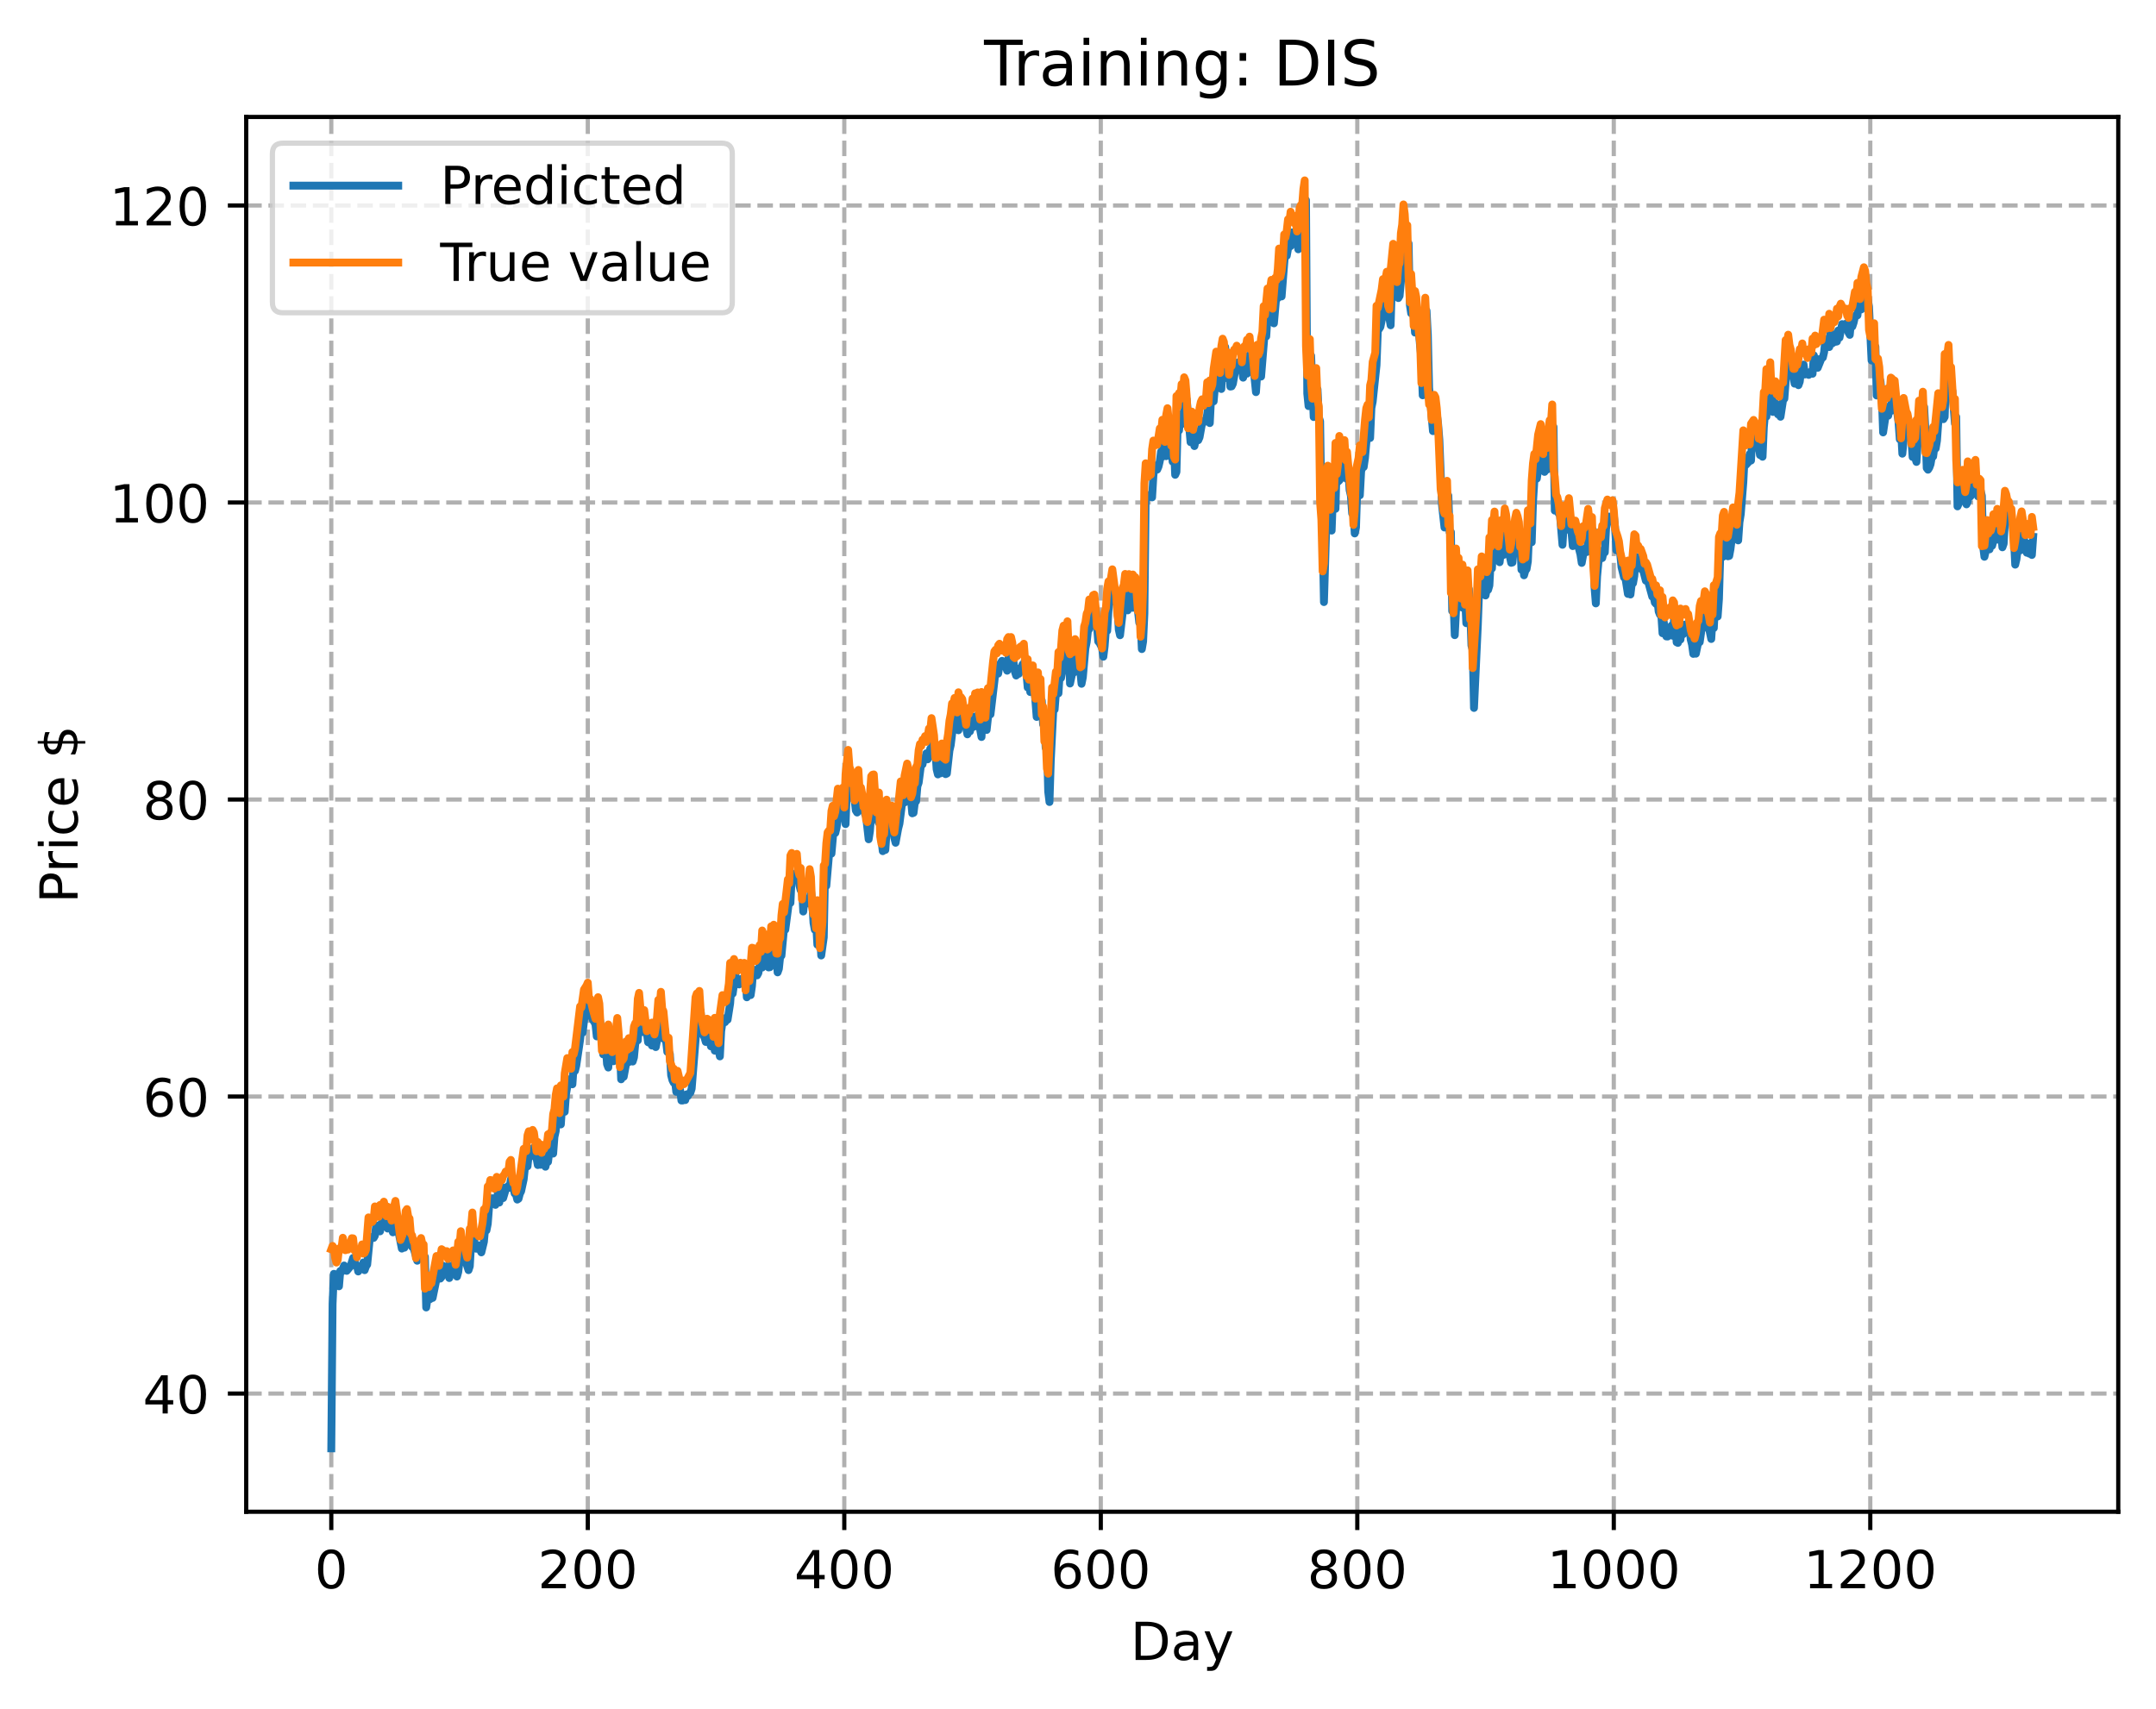 <?xml version="1.0" encoding="utf-8" standalone="no"?>
<!DOCTYPE svg PUBLIC "-//W3C//DTD SVG 1.1//EN"
  "http://www.w3.org/Graphics/SVG/1.1/DTD/svg11.dtd">
<!-- Created with matplotlib (https://matplotlib.org/) -->
<svg height="325.986pt" version="1.1" viewBox="0 0 411.286 325.986" width="411.286pt" xmlns="http://www.w3.org/2000/svg" xmlns:xlink="http://www.w3.org/1999/xlink">
 <defs>
  <style type="text/css">
*{stroke-linecap:butt;stroke-linejoin:round;}
  </style>
 </defs>
 <g id="figure_1">
  <g id="patch_1">
   <path d="M 0 325.986 
L 411.286 325.986 
L 411.286 0 
L 0 0 
z
" style="fill:#ffffff;"/>
  </g>
  <g id="axes_1">
   <g id="patch_2">
    <path d="M 46.966 288.43 
L 404.086 288.43 
L 404.086 22.318 
L 46.966 22.318 
z
" style="fill:#ffffff;"/>
   </g>
   <g id="matplotlib.axis_1">
    <g id="xtick_1">
     <g id="line2d_1">
      <path clip-path="url(#pbed203b32d)" d="M 63.198 288.43 
L 63.198 22.318 
" style="fill:none;stroke:#b0b0b0;stroke-dasharray:2.96,1.28;stroke-dashoffset:0;stroke-width:0.8;"/>
     </g>
     <g id="line2d_2">
      <defs>
       <path d="M 0 0 
L 0 3.5 
" id="m77963c85e8" style="stroke:#000000;stroke-width:0.8;"/>
      </defs>
      <g>
       <use style="stroke:#000000;stroke-width:0.8;" x="63.198" xlink:href="#m77963c85e8" y="288.43"/>
      </g>
     </g>
     <g id="text_1">
      <!-- 0 -->
      <defs>
       <path d="M 31.781 66.406 
Q 24.172 66.406 20.328 58.906 
Q 16.5 51.422 16.5 36.375 
Q 16.5 21.391 20.328 13.891 
Q 24.172 6.391 31.781 6.391 
Q 39.453 6.391 43.281 13.891 
Q 47.125 21.391 47.125 36.375 
Q 47.125 51.422 43.281 58.906 
Q 39.453 66.406 31.781 66.406 
z
M 31.781 74.219 
Q 44.047 74.219 50.516 64.516 
Q 56.984 54.828 56.984 36.375 
Q 56.984 17.969 50.516 8.266 
Q 44.047 -1.422 31.781 -1.422 
Q 19.531 -1.422 13.062 8.266 
Q 6.594 17.969 6.594 36.375 
Q 6.594 54.828 13.062 64.516 
Q 19.531 74.219 31.781 74.219 
z
" id="DejaVuSans-48"/>
      </defs>
      <g transform="translate(60.017 303.029)scale(0.1 -0.1)">
       <use xlink:href="#DejaVuSans-48"/>
      </g>
     </g>
    </g>
    <g id="xtick_2">
     <g id="line2d_3">
      <path clip-path="url(#pbed203b32d)" d="M 112.129 288.43 
L 112.129 22.318 
" style="fill:none;stroke:#b0b0b0;stroke-dasharray:2.96,1.28;stroke-dashoffset:0;stroke-width:0.8;"/>
     </g>
     <g id="line2d_4">
      <g>
       <use style="stroke:#000000;stroke-width:0.8;" x="112.129" xlink:href="#m77963c85e8" y="288.43"/>
      </g>
     </g>
     <g id="text_2">
      <!-- 200 -->
      <defs>
       <path d="M 19.188 8.297 
L 53.609 8.297 
L 53.609 0 
L 7.328 0 
L 7.328 8.297 
Q 12.938 14.109 22.625 23.891 
Q 32.328 33.688 34.812 36.531 
Q 39.547 41.844 41.422 45.531 
Q 43.312 49.219 43.312 52.781 
Q 43.312 58.594 39.234 62.25 
Q 35.156 65.922 28.609 65.922 
Q 23.969 65.922 18.812 64.312 
Q 13.672 62.703 7.812 59.422 
L 7.812 69.391 
Q 13.766 71.781 18.938 73 
Q 24.125 74.219 28.422 74.219 
Q 39.75 74.219 46.484 68.547 
Q 53.219 62.891 53.219 53.422 
Q 53.219 48.922 51.531 44.891 
Q 49.859 40.875 45.406 35.406 
Q 44.188 33.984 37.641 27.219 
Q 31.109 20.453 19.188 8.297 
z
" id="DejaVuSans-50"/>
      </defs>
      <g transform="translate(102.585 303.029)scale(0.1 -0.1)">
       <use xlink:href="#DejaVuSans-50"/>
       <use x="63.623" xlink:href="#DejaVuSans-48"/>
       <use x="127.246" xlink:href="#DejaVuSans-48"/>
      </g>
     </g>
    </g>
    <g id="xtick_3">
     <g id="line2d_5">
      <path clip-path="url(#pbed203b32d)" d="M 161.06 288.43 
L 161.06 22.318 
" style="fill:none;stroke:#b0b0b0;stroke-dasharray:2.96,1.28;stroke-dashoffset:0;stroke-width:0.8;"/>
     </g>
     <g id="line2d_6">
      <g>
       <use style="stroke:#000000;stroke-width:0.8;" x="161.06" xlink:href="#m77963c85e8" y="288.43"/>
      </g>
     </g>
     <g id="text_3">
      <!-- 400 -->
      <defs>
       <path d="M 37.797 64.312 
L 12.891 25.391 
L 37.797 25.391 
z
M 35.203 72.906 
L 47.609 72.906 
L 47.609 25.391 
L 58.016 25.391 
L 58.016 17.188 
L 47.609 17.188 
L 47.609 0 
L 37.797 0 
L 37.797 17.188 
L 4.891 17.188 
L 4.891 26.703 
z
" id="DejaVuSans-52"/>
      </defs>
      <g transform="translate(151.516 303.029)scale(0.1 -0.1)">
       <use xlink:href="#DejaVuSans-52"/>
       <use x="63.623" xlink:href="#DejaVuSans-48"/>
       <use x="127.246" xlink:href="#DejaVuSans-48"/>
      </g>
     </g>
    </g>
    <g id="xtick_4">
     <g id="line2d_7">
      <path clip-path="url(#pbed203b32d)" d="M 209.99 288.43 
L 209.99 22.318 
" style="fill:none;stroke:#b0b0b0;stroke-dasharray:2.96,1.28;stroke-dashoffset:0;stroke-width:0.8;"/>
     </g>
     <g id="line2d_8">
      <g>
       <use style="stroke:#000000;stroke-width:0.8;" x="209.99" xlink:href="#m77963c85e8" y="288.43"/>
      </g>
     </g>
     <g id="text_4">
      <!-- 600 -->
      <defs>
       <path d="M 33.016 40.375 
Q 26.375 40.375 22.484 35.828 
Q 18.609 31.297 18.609 23.391 
Q 18.609 15.531 22.484 10.953 
Q 26.375 6.391 33.016 6.391 
Q 39.656 6.391 43.531 10.953 
Q 47.406 15.531 47.406 23.391 
Q 47.406 31.297 43.531 35.828 
Q 39.656 40.375 33.016 40.375 
z
M 52.594 71.297 
L 52.594 62.312 
Q 48.875 64.062 45.094 64.984 
Q 41.312 65.922 37.594 65.922 
Q 27.828 65.922 22.672 59.328 
Q 17.531 52.734 16.797 39.406 
Q 19.672 43.656 24.016 45.922 
Q 28.375 48.188 33.594 48.188 
Q 44.578 48.188 50.953 41.516 
Q 57.328 34.859 57.328 23.391 
Q 57.328 12.156 50.688 5.359 
Q 44.047 -1.422 33.016 -1.422 
Q 20.359 -1.422 13.672 8.266 
Q 6.984 17.969 6.984 36.375 
Q 6.984 53.656 15.188 63.938 
Q 23.391 74.219 37.203 74.219 
Q 40.922 74.219 44.703 73.484 
Q 48.484 72.75 52.594 71.297 
z
" id="DejaVuSans-54"/>
      </defs>
      <g transform="translate(200.446 303.029)scale(0.1 -0.1)">
       <use xlink:href="#DejaVuSans-54"/>
       <use x="63.623" xlink:href="#DejaVuSans-48"/>
       <use x="127.246" xlink:href="#DejaVuSans-48"/>
      </g>
     </g>
    </g>
    <g id="xtick_5">
     <g id="line2d_9">
      <path clip-path="url(#pbed203b32d)" d="M 258.921 288.43 
L 258.921 22.318 
" style="fill:none;stroke:#b0b0b0;stroke-dasharray:2.96,1.28;stroke-dashoffset:0;stroke-width:0.8;"/>
     </g>
     <g id="line2d_10">
      <g>
       <use style="stroke:#000000;stroke-width:0.8;" x="258.921" xlink:href="#m77963c85e8" y="288.43"/>
      </g>
     </g>
     <g id="text_5">
      <!-- 800 -->
      <defs>
       <path d="M 31.781 34.625 
Q 24.75 34.625 20.719 30.859 
Q 16.703 27.094 16.703 20.516 
Q 16.703 13.922 20.719 10.156 
Q 24.75 6.391 31.781 6.391 
Q 38.812 6.391 42.859 10.172 
Q 46.922 13.969 46.922 20.516 
Q 46.922 27.094 42.891 30.859 
Q 38.875 34.625 31.781 34.625 
z
M 21.922 38.812 
Q 15.578 40.375 12.031 44.719 
Q 8.5 49.078 8.5 55.328 
Q 8.5 64.062 14.719 69.141 
Q 20.953 74.219 31.781 74.219 
Q 42.672 74.219 48.875 69.141 
Q 55.078 64.062 55.078 55.328 
Q 55.078 49.078 51.531 44.719 
Q 48 40.375 41.703 38.812 
Q 48.828 37.156 52.797 32.312 
Q 56.781 27.484 56.781 20.516 
Q 56.781 9.906 50.312 4.234 
Q 43.844 -1.422 31.781 -1.422 
Q 19.734 -1.422 13.25 4.234 
Q 6.781 9.906 6.781 20.516 
Q 6.781 27.484 10.781 32.312 
Q 14.797 37.156 21.922 38.812 
z
M 18.312 54.391 
Q 18.312 48.734 21.844 45.562 
Q 25.391 42.391 31.781 42.391 
Q 38.141 42.391 41.719 45.562 
Q 45.312 48.734 45.312 54.391 
Q 45.312 60.062 41.719 63.234 
Q 38.141 66.406 31.781 66.406 
Q 25.391 66.406 21.844 63.234 
Q 18.312 60.062 18.312 54.391 
z
" id="DejaVuSans-56"/>
      </defs>
      <g transform="translate(249.377 303.029)scale(0.1 -0.1)">
       <use xlink:href="#DejaVuSans-56"/>
       <use x="63.623" xlink:href="#DejaVuSans-48"/>
       <use x="127.246" xlink:href="#DejaVuSans-48"/>
      </g>
     </g>
    </g>
    <g id="xtick_6">
     <g id="line2d_11">
      <path clip-path="url(#pbed203b32d)" d="M 307.851 288.43 
L 307.851 22.318 
" style="fill:none;stroke:#b0b0b0;stroke-dasharray:2.96,1.28;stroke-dashoffset:0;stroke-width:0.8;"/>
     </g>
     <g id="line2d_12">
      <g>
       <use style="stroke:#000000;stroke-width:0.8;" x="307.851" xlink:href="#m77963c85e8" y="288.43"/>
      </g>
     </g>
     <g id="text_6">
      <!-- 1000 -->
      <defs>
       <path d="M 12.406 8.297 
L 28.516 8.297 
L 28.516 63.922 
L 10.984 60.406 
L 10.984 69.391 
L 28.422 72.906 
L 38.281 72.906 
L 38.281 8.297 
L 54.391 8.297 
L 54.391 0 
L 12.406 0 
z
" id="DejaVuSans-49"/>
      </defs>
      <g transform="translate(295.126 303.029)scale(0.1 -0.1)">
       <use xlink:href="#DejaVuSans-49"/>
       <use x="63.623" xlink:href="#DejaVuSans-48"/>
       <use x="127.246" xlink:href="#DejaVuSans-48"/>
       <use x="190.869" xlink:href="#DejaVuSans-48"/>
      </g>
     </g>
    </g>
    <g id="xtick_7">
     <g id="line2d_13">
      <path clip-path="url(#pbed203b32d)" d="M 356.782 288.43 
L 356.782 22.318 
" style="fill:none;stroke:#b0b0b0;stroke-dasharray:2.96,1.28;stroke-dashoffset:0;stroke-width:0.8;"/>
     </g>
     <g id="line2d_14">
      <g>
       <use style="stroke:#000000;stroke-width:0.8;" x="356.782" xlink:href="#m77963c85e8" y="288.43"/>
      </g>
     </g>
     <g id="text_7">
      <!-- 1200 -->
      <g transform="translate(344.057 303.029)scale(0.1 -0.1)">
       <use xlink:href="#DejaVuSans-49"/>
       <use x="63.623" xlink:href="#DejaVuSans-50"/>
       <use x="127.246" xlink:href="#DejaVuSans-48"/>
       <use x="190.869" xlink:href="#DejaVuSans-48"/>
      </g>
     </g>
    </g>
    <g id="text_8">
     <!-- Day -->
     <defs>
      <path d="M 19.672 64.797 
L 19.672 8.109 
L 31.594 8.109 
Q 46.688 8.109 53.688 14.938 
Q 60.688 21.781 60.688 36.531 
Q 60.688 51.172 53.688 57.984 
Q 46.688 64.797 31.594 64.797 
z
M 9.812 72.906 
L 30.078 72.906 
Q 51.266 72.906 61.172 64.094 
Q 71.094 55.281 71.094 36.531 
Q 71.094 17.672 61.125 8.828 
Q 51.172 0 30.078 0 
L 9.812 0 
z
" id="DejaVuSans-68"/>
      <path d="M 34.281 27.484 
Q 23.391 27.484 19.188 25 
Q 14.984 22.516 14.984 16.5 
Q 14.984 11.719 18.141 8.906 
Q 21.297 6.109 26.703 6.109 
Q 34.188 6.109 38.703 11.406 
Q 43.219 16.703 43.219 25.484 
L 43.219 27.484 
z
M 52.203 31.203 
L 52.203 0 
L 43.219 0 
L 43.219 8.297 
Q 40.141 3.328 35.547 0.953 
Q 30.953 -1.422 24.312 -1.422 
Q 15.922 -1.422 10.953 3.297 
Q 6 8.016 6 15.922 
Q 6 25.141 12.172 29.828 
Q 18.359 34.516 30.609 34.516 
L 43.219 34.516 
L 43.219 35.406 
Q 43.219 41.609 39.141 45 
Q 35.062 48.391 27.688 48.391 
Q 23 48.391 18.547 47.266 
Q 14.109 46.141 10.016 43.891 
L 10.016 52.203 
Q 14.938 54.109 19.578 55.047 
Q 24.219 56 28.609 56 
Q 40.484 56 46.344 49.844 
Q 52.203 43.703 52.203 31.203 
z
" id="DejaVuSans-97"/>
      <path d="M 32.172 -5.078 
Q 28.375 -14.844 24.75 -17.812 
Q 21.141 -20.797 15.094 -20.797 
L 7.906 -20.797 
L 7.906 -13.281 
L 13.188 -13.281 
Q 16.891 -13.281 18.938 -11.516 
Q 21 -9.766 23.484 -3.219 
L 25.094 0.875 
L 2.984 54.688 
L 12.5 54.688 
L 29.594 11.922 
L 46.688 54.688 
L 56.203 54.688 
z
" id="DejaVuSans-121"/>
     </defs>
     <g transform="translate(215.652 316.707)scale(0.1 -0.1)">
      <use xlink:href="#DejaVuSans-68"/>
      <use x="77.002" xlink:href="#DejaVuSans-97"/>
      <use x="138.281" xlink:href="#DejaVuSans-121"/>
     </g>
    </g>
   </g>
   <g id="matplotlib.axis_2">
    <g id="ytick_1">
     <g id="line2d_15">
      <path clip-path="url(#pbed203b32d)" d="M 46.966 265.879 
L 404.086 265.879 
" style="fill:none;stroke:#b0b0b0;stroke-dasharray:2.96,1.28;stroke-dashoffset:0;stroke-width:0.8;"/>
     </g>
     <g id="line2d_16">
      <defs>
       <path d="M 0 0 
L -3.5 0 
" id="m76a69512dc" style="stroke:#000000;stroke-width:0.8;"/>
      </defs>
      <g>
       <use style="stroke:#000000;stroke-width:0.8;" x="46.966" xlink:href="#m76a69512dc" y="265.879"/>
      </g>
     </g>
     <g id="text_9">
      <!-- 40 -->
      <g transform="translate(27.241 269.678)scale(0.1 -0.1)">
       <use xlink:href="#DejaVuSans-52"/>
       <use x="63.623" xlink:href="#DejaVuSans-48"/>
      </g>
     </g>
    </g>
    <g id="ytick_2">
     <g id="line2d_17">
      <path clip-path="url(#pbed203b32d)" d="M 46.966 209.21 
L 404.086 209.21 
" style="fill:none;stroke:#b0b0b0;stroke-dasharray:2.96,1.28;stroke-dashoffset:0;stroke-width:0.8;"/>
     </g>
     <g id="line2d_18">
      <g>
       <use style="stroke:#000000;stroke-width:0.8;" x="46.966" xlink:href="#m76a69512dc" y="209.21"/>
      </g>
     </g>
     <g id="text_10">
      <!-- 60 -->
      <g transform="translate(27.241 213.009)scale(0.1 -0.1)">
       <use xlink:href="#DejaVuSans-54"/>
       <use x="63.623" xlink:href="#DejaVuSans-48"/>
      </g>
     </g>
    </g>
    <g id="ytick_3">
     <g id="line2d_19">
      <path clip-path="url(#pbed203b32d)" d="M 46.966 152.541 
L 404.086 152.541 
" style="fill:none;stroke:#b0b0b0;stroke-dasharray:2.96,1.28;stroke-dashoffset:0;stroke-width:0.8;"/>
     </g>
     <g id="line2d_20">
      <g>
       <use style="stroke:#000000;stroke-width:0.8;" x="46.966" xlink:href="#m76a69512dc" y="152.541"/>
      </g>
     </g>
     <g id="text_11">
      <!-- 80 -->
      <g transform="translate(27.241 156.34)scale(0.1 -0.1)">
       <use xlink:href="#DejaVuSans-56"/>
       <use x="63.623" xlink:href="#DejaVuSans-48"/>
      </g>
     </g>
    </g>
    <g id="ytick_4">
     <g id="line2d_21">
      <path clip-path="url(#pbed203b32d)" d="M 46.966 95.872 
L 404.086 95.872 
" style="fill:none;stroke:#b0b0b0;stroke-dasharray:2.96,1.28;stroke-dashoffset:0;stroke-width:0.8;"/>
     </g>
     <g id="line2d_22">
      <g>
       <use style="stroke:#000000;stroke-width:0.8;" x="46.966" xlink:href="#m76a69512dc" y="95.872"/>
      </g>
     </g>
     <g id="text_12">
      <!-- 100 -->
      <g transform="translate(20.878 99.671)scale(0.1 -0.1)">
       <use xlink:href="#DejaVuSans-49"/>
       <use x="63.623" xlink:href="#DejaVuSans-48"/>
       <use x="127.246" xlink:href="#DejaVuSans-48"/>
      </g>
     </g>
    </g>
    <g id="ytick_5">
     <g id="line2d_23">
      <path clip-path="url(#pbed203b32d)" d="M 46.966 39.203 
L 404.086 39.203 
" style="fill:none;stroke:#b0b0b0;stroke-dasharray:2.96,1.28;stroke-dashoffset:0;stroke-width:0.8;"/>
     </g>
     <g id="line2d_24">
      <g>
       <use style="stroke:#000000;stroke-width:0.8;" x="46.966" xlink:href="#m76a69512dc" y="39.203"/>
      </g>
     </g>
     <g id="text_13">
      <!-- 120 -->
      <g transform="translate(20.878 43.002)scale(0.1 -0.1)">
       <use xlink:href="#DejaVuSans-49"/>
       <use x="63.623" xlink:href="#DejaVuSans-50"/>
       <use x="127.246" xlink:href="#DejaVuSans-48"/>
      </g>
     </g>
    </g>
    <g id="text_14">
     <!-- Price $ -->
     <defs>
      <path d="M 19.672 64.797 
L 19.672 37.406 
L 32.078 37.406 
Q 38.969 37.406 42.719 40.969 
Q 46.484 44.531 46.484 51.125 
Q 46.484 57.672 42.719 61.234 
Q 38.969 64.797 32.078 64.797 
z
M 9.812 72.906 
L 32.078 72.906 
Q 44.344 72.906 50.609 67.359 
Q 56.891 61.812 56.891 51.125 
Q 56.891 40.328 50.609 34.812 
Q 44.344 29.297 32.078 29.297 
L 19.672 29.297 
L 19.672 0 
L 9.812 0 
z
" id="DejaVuSans-80"/>
      <path d="M 41.109 46.297 
Q 39.594 47.172 37.812 47.578 
Q 36.031 48 33.891 48 
Q 26.266 48 22.188 43.047 
Q 18.109 38.094 18.109 28.812 
L 18.109 0 
L 9.078 0 
L 9.078 54.688 
L 18.109 54.688 
L 18.109 46.188 
Q 20.953 51.172 25.484 53.578 
Q 30.031 56 36.531 56 
Q 37.453 56 38.578 55.875 
Q 39.703 55.766 41.062 55.516 
z
" id="DejaVuSans-114"/>
      <path d="M 9.422 54.688 
L 18.406 54.688 
L 18.406 0 
L 9.422 0 
z
M 9.422 75.984 
L 18.406 75.984 
L 18.406 64.594 
L 9.422 64.594 
z
" id="DejaVuSans-105"/>
      <path d="M 48.781 52.594 
L 48.781 44.188 
Q 44.969 46.297 41.141 47.344 
Q 37.312 48.391 33.406 48.391 
Q 24.656 48.391 19.812 42.844 
Q 14.984 37.312 14.984 27.297 
Q 14.984 17.281 19.812 11.734 
Q 24.656 6.203 33.406 6.203 
Q 37.312 6.203 41.141 7.25 
Q 44.969 8.297 48.781 10.406 
L 48.781 2.094 
Q 45.016 0.344 40.984 -0.531 
Q 36.969 -1.422 32.422 -1.422 
Q 20.062 -1.422 12.781 6.344 
Q 5.516 14.109 5.516 27.297 
Q 5.516 40.672 12.859 48.328 
Q 20.219 56 33.016 56 
Q 37.156 56 41.109 55.141 
Q 45.062 54.297 48.781 52.594 
z
" id="DejaVuSans-99"/>
      <path d="M 56.203 29.594 
L 56.203 25.203 
L 14.891 25.203 
Q 15.484 15.922 20.484 11.062 
Q 25.484 6.203 34.422 6.203 
Q 39.594 6.203 44.453 7.469 
Q 49.312 8.734 54.109 11.281 
L 54.109 2.781 
Q 49.266 0.734 44.188 -0.344 
Q 39.109 -1.422 33.891 -1.422 
Q 20.797 -1.422 13.156 6.188 
Q 5.516 13.812 5.516 26.812 
Q 5.516 40.234 12.766 48.109 
Q 20.016 56 32.328 56 
Q 43.359 56 49.781 48.891 
Q 56.203 41.797 56.203 29.594 
z
M 47.219 32.234 
Q 47.125 39.594 43.094 43.984 
Q 39.062 48.391 32.422 48.391 
Q 24.906 48.391 20.391 44.141 
Q 15.875 39.891 15.188 32.172 
z
" id="DejaVuSans-101"/>
      <path id="DejaVuSans-32"/>
      <path d="M 33.797 -14.703 
L 28.906 -14.703 
L 28.859 0 
Q 23.734 0.094 18.609 1.188 
Q 13.484 2.297 8.297 4.5 
L 8.297 13.281 
Q 13.281 10.156 18.375 8.562 
Q 23.484 6.984 28.906 6.938 
L 28.906 29.203 
Q 18.109 30.953 13.203 35.156 
Q 8.297 39.359 8.297 46.688 
Q 8.297 54.641 13.625 59.219 
Q 18.953 63.812 28.906 64.5 
L 28.906 75.984 
L 33.797 75.984 
L 33.797 64.656 
Q 38.328 64.453 42.578 63.688 
Q 46.828 62.938 50.875 61.625 
L 50.875 53.078 
Q 46.828 55.125 42.547 56.25 
Q 38.281 57.375 33.797 57.562 
L 33.797 36.719 
Q 44.875 35.016 50.094 30.609 
Q 55.328 26.219 55.328 18.609 
Q 55.328 10.359 49.781 5.594 
Q 44.234 0.828 33.797 0.094 
z
M 28.906 37.594 
L 28.906 57.625 
Q 23.25 56.984 20.266 54.391 
Q 17.281 51.812 17.281 47.516 
Q 17.281 43.312 20.031 40.969 
Q 22.797 38.625 28.906 37.594 
z
M 33.797 28.219 
L 33.797 7.078 
Q 39.984 7.906 43.141 10.594 
Q 46.297 13.281 46.297 17.672 
Q 46.297 21.969 43.281 24.5 
Q 40.281 27.047 33.797 28.219 
z
" id="DejaVuSans-36"/>
     </defs>
     <g transform="translate(14.798 172.342)rotate(-90)scale(0.1 -0.1)">
      <use xlink:href="#DejaVuSans-80"/>
      <use x="58.553" xlink:href="#DejaVuSans-114"/>
      <use x="99.666" xlink:href="#DejaVuSans-105"/>
      <use x="127.449" xlink:href="#DejaVuSans-99"/>
      <use x="182.43" xlink:href="#DejaVuSans-101"/>
      <use x="243.953" xlink:href="#DejaVuSans-32"/>
      <use x="275.74" xlink:href="#DejaVuSans-36"/>
     </g>
    </g>
   </g>
   <g id="line2d_25">
    <path clip-path="url(#pbed203b32d)" d="M 63.198 276.334 
L 63.443 248.775 
L 63.688 243.041 
L 63.932 243.096 
L 64.177 244.27 
L 64.422 244.713 
L 64.666 245.419 
L 64.911 242.499 
L 65.156 242.658 
L 65.645 241.448 
L 66.134 242.475 
L 66.868 241.603 
L 67.357 240.005 
L 67.602 240.256 
L 67.847 241.494 
L 68.091 241.474 
L 68.336 242.59 
L 68.825 241.751 
L 69.07 241.927 
L 69.315 240.867 
L 69.559 242.341 
L 69.804 241.636 
L 70.049 241.273 
L 70.538 236.293 
L 70.783 236.014 
L 71.272 236.191 
L 71.517 235.769 
L 71.761 233.82 
L 72.006 234.242 
L 72.251 234.361 
L 72.495 234.934 
L 72.74 233.411 
L 72.984 233.298 
L 73.229 232.245 
L 73.474 232.165 
L 73.718 232.887 
L 73.963 234.404 
L 74.208 233.204 
L 74.452 234.038 
L 74.697 234.06 
L 74.942 235.122 
L 75.431 232.751 
L 75.676 232.085 
L 75.92 234.552 
L 76.654 238.224 
L 76.899 238.036 
L 77.144 238.057 
L 77.388 236.749 
L 77.633 234.78 
L 77.878 234.129 
L 78.122 235.07 
L 78.367 235.397 
L 78.611 237.899 
L 78.856 237.947 
L 79.59 240.543 
L 80.324 238.578 
L 80.569 238.966 
L 80.813 240.169 
L 81.058 239.799 
L 81.303 249.458 
L 81.792 246.172 
L 82.037 247.873 
L 82.281 247.506 
L 82.526 247.64 
L 83.505 242.868 
L 83.994 243.948 
L 84.239 243.635 
L 84.483 241.476 
L 84.972 241.926 
L 85.217 242.471 
L 85.462 241.515 
L 85.706 243.843 
L 85.951 242.797 
L 86.44 241.53 
L 86.685 240.966 
L 87.174 243.563 
L 87.419 242.679 
L 87.664 240.498 
L 87.908 240.603 
L 88.153 238.7 
L 88.398 240.769 
L 88.642 240.532 
L 88.887 240.817 
L 89.376 242.336 
L 89.621 241.595 
L 89.866 237.283 
L 90.11 237.568 
L 90.355 235.268 
L 90.599 238.167 
L 90.844 238.246 
L 91.089 237.692 
L 91.333 237.601 
L 91.578 238.486 
L 91.823 238.946 
L 92.312 236.924 
L 92.557 234.179 
L 92.801 234.75 
L 93.046 233.505 
L 93.291 230.318 
L 93.535 229.148 
L 93.78 228.619 
L 94.025 228.619 
L 94.269 229.506 
L 94.514 229.881 
L 94.759 229.437 
L 95.003 227.357 
L 95.248 229.445 
L 95.737 226.471 
L 95.982 228.586 
L 96.471 226.943 
L 96.716 226.486 
L 96.96 226.277 
L 97.205 226.638 
L 97.45 225.072 
L 97.694 224.298 
L 97.939 226.608 
L 98.184 227.72 
L 98.428 227.872 
L 98.673 228.872 
L 98.918 228.713 
L 99.162 227.772 
L 99.407 227.289 
L 99.896 225.026 
L 100.141 222.729 
L 100.386 222.454 
L 100.63 222.529 
L 100.875 220.178 
L 101.12 219.173 
L 101.364 220.606 
L 101.609 219.978 
L 101.854 218.917 
L 102.098 219.601 
L 102.587 222.279 
L 102.832 220.655 
L 103.077 222.239 
L 103.321 220.867 
L 103.566 222.248 
L 103.811 221.492 
L 104.055 222.604 
L 104.3 221.468 
L 104.545 221.676 
L 104.789 219.667 
L 105.034 219.915 
L 105.279 219.266 
L 105.523 220.101 
L 105.768 216.915 
L 106.013 215.807 
L 106.257 212.932 
L 106.502 211.535 
L 106.747 211.293 
L 106.991 214.535 
L 107.236 210.851 
L 107.725 212.129 
L 107.97 208.784 
L 108.459 205.93 
L 108.704 206.892 
L 108.948 206.748 
L 109.193 206.877 
L 109.438 203.358 
L 109.682 204.331 
L 109.927 203.341 
L 110.661 198.351 
L 110.906 196.136 
L 111.15 197.023 
L 111.64 192.825 
L 112.374 191.107 
L 112.618 193.405 
L 113.108 194.644 
L 113.352 194.932 
L 113.597 195.472 
L 113.842 197.742 
L 114.086 197.624 
L 114.331 193.768 
L 114.82 197.611 
L 115.065 201.167 
L 115.309 201.202 
L 115.554 199.471 
L 115.799 203.031 
L 116.043 203.681 
L 116.288 199.369 
L 116.533 201.121 
L 117.022 202.481 
L 117.267 200.801 
L 117.511 201.629 
L 118.001 197.607 
L 118.245 199.699 
L 118.49 205.926 
L 118.735 204.139 
L 118.979 205.45 
L 119.469 202.798 
L 119.713 201.497 
L 119.958 202.642 
L 120.203 200.118 
L 120.447 202.242 
L 120.692 202.537 
L 120.936 201.748 
L 121.181 199.194 
L 121.426 197.944 
L 121.67 198.508 
L 121.915 194.007 
L 122.16 193.604 
L 122.649 196.918 
L 122.894 196.772 
L 123.138 195.108 
L 123.628 198.856 
L 123.872 198.949 
L 124.117 198.322 
L 124.362 199.488 
L 124.606 198.784 
L 125.096 199.779 
L 125.34 198.544 
L 125.83 194.463 
L 126.074 195.745 
L 126.319 193.347 
L 126.563 198.183 
L 126.808 196.411 
L 127.297 200.693 
L 127.542 200.572 
L 127.787 201.089 
L 128.031 205.153 
L 128.276 206.089 
L 128.521 206.581 
L 128.765 206.228 
L 129.01 208.322 
L 129.255 207.397 
L 129.499 207.022 
L 129.744 208.008 
L 129.989 209.975 
L 130.233 209.969 
L 130.478 209.067 
L 130.723 209.889 
L 130.967 208.796 
L 131.212 209.125 
L 131.457 208.623 
L 131.701 208.48 
L 131.946 207.708 
L 133.169 192.425 
L 133.658 192.856 
L 133.903 196.407 
L 134.148 197.497 
L 134.392 197.954 
L 134.637 198.801 
L 134.882 198.785 
L 135.126 197.683 
L 135.371 198.244 
L 135.616 199.639 
L 135.86 198.609 
L 136.105 198.467 
L 136.35 200.464 
L 136.594 197.927 
L 137.328 201.555 
L 137.573 196.732 
L 137.818 195.108 
L 138.062 194.282 
L 138.307 195.028 
L 138.551 194.446 
L 138.796 194.558 
L 139.285 191.449 
L 139.53 188.047 
L 139.775 189.564 
L 140.264 186.096 
L 140.509 186.721 
L 140.753 186.764 
L 140.998 187.826 
L 141.243 187.524 
L 141.487 186.748 
L 141.977 187.68 
L 142.221 186.556 
L 142.466 190.281 
L 142.711 188.221 
L 142.955 188.608 
L 143.2 189.861 
L 143.445 188.156 
L 143.689 184.95 
L 143.934 185.084 
L 144.423 186.098 
L 144.668 185.653 
L 144.912 184.228 
L 145.157 183.898 
L 145.402 184.602 
L 145.646 181.317 
L 145.891 182.063 
L 146.136 182.004 
L 146.38 181.068 
L 146.625 184.581 
L 146.87 184.538 
L 147.114 183.09 
L 147.359 180.037 
L 147.604 181.3 
L 147.848 180.423 
L 148.093 181.719 
L 148.338 185.523 
L 148.582 184.84 
L 148.827 182.499 
L 149.072 182.346 
L 149.561 177.148 
L 149.806 177.38 
L 150.295 173.669 
L 150.539 171.692 
L 150.784 172.273 
L 151.029 167.265 
L 151.273 166.752 
L 151.518 167.229 
L 151.763 166.808 
L 152.007 166.919 
L 152.252 165.871 
L 152.497 168.946 
L 152.741 169.854 
L 152.986 169.073 
L 153.231 173.917 
L 153.475 171.452 
L 153.72 171.648 
L 153.965 172.164 
L 154.209 172.374 
L 154.454 172.092 
L 154.699 169.832 
L 154.943 171.988 
L 155.188 176.099 
L 155.433 177.398 
L 155.677 176.016 
L 155.922 180.241 
L 156.166 175.069 
L 156.411 177.629 
L 156.656 182.302 
L 157.145 178.841 
L 157.39 166.199 
L 157.634 169.017 
L 158.124 163.331 
L 158.368 162.606 
L 158.613 162.87 
L 159.102 157.38 
L 159.347 158.924 
L 159.592 157.88 
L 159.836 156.276 
L 160.081 153.635 
L 160.326 154.849 
L 160.57 154.895 
L 160.815 154.679 
L 161.06 153.222 
L 161.304 157.237 
L 161.549 150.783 
L 161.794 148.163 
L 162.038 146.773 
L 162.283 148.959 
L 162.527 149.786 
L 162.772 151.698 
L 163.017 152.558 
L 163.261 154.636 
L 163.506 155.026 
L 163.751 151.979 
L 163.995 150.667 
L 164.24 153.655 
L 164.485 153.625 
L 164.729 153.102 
L 164.974 155.22 
L 165.219 155.793 
L 165.708 160.131 
L 165.953 158.558 
L 166.442 152.122 
L 166.931 151.166 
L 167.176 152.713 
L 167.421 156.468 
L 167.665 157.026 
L 167.91 154.797 
L 168.154 160.281 
L 168.399 162.397 
L 168.644 161.596 
L 168.888 162.166 
L 169.133 158.683 
L 169.378 156.94 
L 169.622 158.567 
L 169.867 157.074 
L 170.356 156.497 
L 170.601 159.845 
L 170.846 160.795 
L 171.335 158.116 
L 171.58 157.164 
L 172.069 153.39 
L 172.314 152.989 
L 172.558 153.111 
L 172.803 151.289 
L 173.048 151.074 
L 173.292 149.091 
L 173.537 149.999 
L 174.026 155.178 
L 174.271 155.086 
L 174.515 153.127 
L 174.76 152.887 
L 175.005 150.008 
L 175.249 149.335 
L 175.739 145.544 
L 175.983 145.845 
L 176.228 144.661 
L 176.473 144.75 
L 176.717 143.722 
L 176.962 144.874 
L 177.207 144.349 
L 177.451 142.862 
L 177.696 143.108 
L 177.941 140.895 
L 178.43 143.237 
L 178.675 146.767 
L 178.919 147.757 
L 179.164 146.687 
L 179.409 147.549 
L 179.898 145.457 
L 180.142 147.067 
L 180.387 147.701 
L 180.632 147.587 
L 181.121 143.209 
L 181.366 142.161 
L 181.855 138.188 
L 182.1 138.048 
L 182.344 136.72 
L 182.589 137.531 
L 182.834 139.33 
L 183.078 136.373 
L 183.323 137.343 
L 183.812 136.183 
L 184.057 138.416 
L 184.302 138.886 
L 184.546 140.109 
L 184.791 138.861 
L 185.036 139.555 
L 185.28 138.27 
L 185.525 138.781 
L 185.77 136.747 
L 186.014 138.581 
L 186.259 136.643 
L 186.503 138.02 
L 186.748 135.929 
L 186.993 139.293 
L 187.237 140.618 
L 187.482 135.706 
L 187.727 137.397 
L 187.971 137.561 
L 188.216 139.274 
L 188.705 134.776 
L 188.95 136.291 
L 189.684 130.079 
L 189.929 127.884 
L 190.173 127.702 
L 190.418 128.524 
L 190.663 126.86 
L 191.152 126.083 
L 191.397 126.847 
L 191.641 126.535 
L 192.13 127.966 
L 192.375 125.546 
L 192.62 124.877 
L 192.864 126.846 
L 193.109 125.384 
L 193.354 126.401 
L 193.598 128.13 
L 193.843 128.887 
L 194.088 128.3 
L 194.332 128.569 
L 194.577 127.499 
L 194.822 127.546 
L 195.066 126.756 
L 195.311 126.911 
L 195.556 125.673 
L 196.045 131.178 
L 196.29 129.281 
L 196.534 132.037 
L 196.779 130.967 
L 197.024 131.915 
L 197.268 130.584 
L 197.758 136.788 
L 198.002 131.301 
L 198.247 130.884 
L 198.491 135.062 
L 198.736 133.682 
L 198.981 138.203 
L 199.225 137.11 
L 199.47 142.658 
L 199.715 141.533 
L 199.959 151.036 
L 200.204 153.022 
L 200.449 145.083 
L 200.938 135.298 
L 201.183 135.381 
L 201.427 132.286 
L 201.672 131.948 
L 201.917 132.284 
L 202.161 128.389 
L 202.406 129.364 
L 202.651 127.998 
L 202.895 123.443 
L 203.14 123.51 
L 203.385 126.325 
L 203.874 122.238 
L 204.118 130.413 
L 204.608 128.13 
L 204.852 128.315 
L 205.097 126.301 
L 205.342 125.431 
L 205.586 126.854 
L 205.831 126.753 
L 206.076 128.054 
L 206.32 130.466 
L 206.565 129.24 
L 207.054 123.713 
L 207.299 122.518 
L 207.544 120.293 
L 207.788 120.039 
L 208.033 118.335 
L 208.278 119.157 
L 208.522 118.432 
L 208.767 116.671 
L 209.012 116.267 
L 209.501 122.388 
L 209.746 122.65 
L 210.235 123.632 
L 210.479 125.298 
L 210.724 123.322 
L 210.969 120.097 
L 211.213 120.365 
L 211.458 116.472 
L 211.703 114.525 
L 211.947 114.857 
L 212.437 112.357 
L 212.681 114.312 
L 212.926 114.587 
L 213.171 115.589 
L 213.415 120.101 
L 213.66 121.2 
L 214.394 114.972 
L 214.639 115.071 
L 214.883 112.08 
L 215.128 116.455 
L 215.617 113.62 
L 216.106 115.972 
L 216.351 113.446 
L 216.596 114.239 
L 216.84 114.342 
L 217.33 118.81 
L 217.574 118.488 
L 217.819 123.841 
L 218.064 122.39 
L 218.308 117.034 
L 218.553 94.704 
L 218.798 94.422 
L 219.042 94.757 
L 219.287 94.83 
L 219.532 94.491 
L 219.776 94.897 
L 220.021 90.785 
L 220.266 88.798 
L 220.51 88.896 
L 220.755 89.597 
L 221 89.023 
L 221.244 87.999 
L 221.489 86.149 
L 221.734 87.153 
L 221.978 84.489 
L 222.223 86.462 
L 222.467 87.034 
L 222.712 83.35 
L 222.957 82.448 
L 223.201 84.91 
L 223.446 85.213 
L 223.691 88.079 
L 223.935 85.032 
L 224.18 90.593 
L 224.425 90.056 
L 224.669 80.466 
L 224.914 82.147 
L 225.159 79.538 
L 225.403 80.95 
L 225.648 78.772 
L 225.893 78.968 
L 226.137 75.901 
L 226.382 76.182 
L 227.116 84.369 
L 227.361 83.503 
L 227.605 81.282 
L 227.85 85.108 
L 228.339 82.834 
L 228.584 83.991 
L 228.828 83.433 
L 229.318 80.717 
L 229.562 80.285 
L 229.807 80.487 
L 230.052 80.362 
L 230.296 79.014 
L 230.541 76.835 
L 230.786 80.721 
L 231.03 75.781 
L 231.275 76.318 
L 231.52 76.582 
L 232.254 68.361 
L 232.988 74.218 
L 233.232 69.328 
L 233.722 66.203 
L 234.211 72.215 
L 234.455 69.74 
L 234.7 73.758 
L 234.945 73.715 
L 235.189 73.218 
L 235.679 70.456 
L 235.923 70.203 
L 236.168 69.133 
L 236.413 70.173 
L 236.902 70.115 
L 237.147 72.058 
L 237.391 70.272 
L 237.636 70.4 
L 237.881 71.294 
L 238.125 67.884 
L 238.37 69.058 
L 238.615 67.473 
L 238.859 69.865 
L 239.104 69.991 
L 239.593 74.819 
L 239.838 71.228 
L 240.082 69.523 
L 240.327 71.644 
L 240.572 71.847 
L 241.306 62.869 
L 241.55 64.194 
L 241.795 60.359 
L 242.04 58.511 
L 242.284 60.258 
L 242.529 57.452 
L 242.774 56.646 
L 243.018 61.694 
L 243.508 56.121 
L 243.752 56.891 
L 243.997 56.148 
L 244.242 52.423 
L 244.486 56.558 
L 245.22 47.238 
L 245.465 48.806 
L 245.709 47.468 
L 245.954 45.227 
L 246.199 46.961 
L 246.443 44.34 
L 246.688 44.844 
L 246.933 44.756 
L 247.177 45.807 
L 247.422 44.959 
L 247.667 47.567 
L 247.911 46.85 
L 248.156 43.764 
L 248.401 43.623 
L 248.645 43.065 
L 248.89 39.425 
L 249.135 38.197 
L 249.379 75.079 
L 249.624 77.484 
L 250.113 67.868 
L 250.603 79.571 
L 250.847 77.018 
L 251.092 78.301 
L 251.337 74.282 
L 251.581 79.601 
L 251.826 80.374 
L 252.07 96.137 
L 252.315 102.202 
L 252.56 114.873 
L 253.049 98.771 
L 253.294 92.565 
L 253.538 92.388 
L 253.783 94.655 
L 254.028 101.236 
L 254.272 94.534 
L 254.517 93.211 
L 254.762 97.085 
L 255.006 87.908 
L 255.251 91.895 
L 255.496 91.667 
L 255.74 88.342 
L 255.985 89.327 
L 256.23 91.149 
L 256.474 89.477 
L 256.719 86.825 
L 256.964 91.398 
L 257.208 89.447 
L 257.453 93.513 
L 257.697 94.556 
L 257.942 97.961 
L 258.187 97.243 
L 258.431 101.78 
L 258.676 100.607 
L 258.921 93.142 
L 259.165 92.434 
L 259.41 94.504 
L 259.655 89.924 
L 259.899 89.073 
L 260.144 89.101 
L 260.389 87.38 
L 260.878 81.854 
L 261.123 81.994 
L 261.367 83.573 
L 261.612 77.841 
L 261.857 76.647 
L 262.346 71.981 
L 262.591 69.663 
L 262.835 63.142 
L 263.325 62.387 
L 263.814 59.907 
L 264.058 57.646 
L 264.303 60.11 
L 264.548 56.608 
L 264.792 55.472 
L 265.037 60.71 
L 265.282 62.062 
L 265.526 53.75 
L 265.771 53.108 
L 266.016 51.804 
L 266.505 54.351 
L 266.75 56.871 
L 266.994 56.446 
L 267.239 53.7 
L 267.484 49.468 
L 267.728 47.78 
L 267.973 43.754 
L 268.218 44.495 
L 268.462 49.493 
L 268.707 46.448 
L 268.952 58.18 
L 269.196 59.779 
L 269.441 55.621 
L 269.93 63.461 
L 270.175 58.538 
L 270.419 60.295 
L 270.909 66.09 
L 271.153 68.314 
L 271.398 75.422 
L 271.643 71.929 
L 271.887 62.503 
L 272.132 59.289 
L 272.377 63.807 
L 272.621 73.962 
L 273.355 82.252 
L 273.6 82.225 
L 273.845 78.135 
L 274.089 78.941 
L 274.334 80.904 
L 274.579 83.917 
L 275.068 96.241 
L 275.557 100.651 
L 276.046 98.393 
L 276.291 94.552 
L 276.536 101.539 
L 276.78 101.508 
L 277.025 116.587 
L 277.27 114.635 
L 277.514 121.184 
L 277.759 116.37 
L 278.004 107.327 
L 278.248 112.18 
L 278.493 110.183 
L 278.738 114.152 
L 278.982 115.945 
L 279.227 111.484 
L 279.472 113.668 
L 279.716 118.899 
L 279.961 113.99 
L 280.206 112.382 
L 280.45 116.172 
L 280.695 123.152 
L 280.94 123.995 
L 281.184 135.073 
L 281.918 119.194 
L 282.163 112.501 
L 282.407 112.736 
L 282.652 113.163 
L 282.897 108.829 
L 283.386 113.615 
L 283.631 112.418 
L 283.875 112.543 
L 284.12 111.699 
L 284.365 107.128 
L 284.609 108.462 
L 284.854 103.872 
L 285.099 104.105 
L 285.343 101.706 
L 285.588 105.485 
L 285.833 105.936 
L 286.077 107.27 
L 286.567 102.977 
L 286.811 105.883 
L 287.056 104.694 
L 287.301 101.59 
L 287.545 101.674 
L 288.034 106.229 
L 288.279 107.385 
L 288.524 107.312 
L 288.768 104.739 
L 289.013 105.314 
L 289.502 101.033 
L 289.747 102.568 
L 289.992 102.634 
L 290.236 108.702 
L 290.481 106.913 
L 290.726 109.766 
L 290.97 108.907 
L 291.215 108.572 
L 291.46 107.119 
L 291.704 101.425 
L 291.949 103.105 
L 292.194 103.462 
L 292.438 95.854 
L 292.683 91.972 
L 292.928 91.108 
L 293.172 91.314 
L 293.661 87.821 
L 294.151 84.874 
L 294.64 90.035 
L 294.885 87.885 
L 295.129 89.597 
L 295.374 89.335 
L 295.619 86.283 
L 296.108 84.218 
L 296.353 81.442 
L 296.597 97.426 
L 296.842 95.094 
L 297.331 97.963 
L 297.576 98.142 
L 298.065 103.945 
L 298.31 99.996 
L 298.555 101.202 
L 299.044 98.74 
L 299.289 99.612 
L 299.533 98.768 
L 300.022 104.191 
L 300.512 103.668 
L 300.756 102.939 
L 301.49 105.786 
L 301.735 107.402 
L 302.224 104.693 
L 302.469 104.654 
L 302.714 105.322 
L 302.958 102.964 
L 303.203 99.322 
L 303.448 101.731 
L 303.692 101.717 
L 303.937 101.216 
L 304.182 112.14 
L 304.426 115.128 
L 304.671 109.952 
L 304.916 107.328 
L 305.405 105.081 
L 305.649 106.476 
L 305.894 105.355 
L 306.139 105.396 
L 306.383 100.812 
L 306.873 98.554 
L 307.117 99.092 
L 307.362 98.511 
L 307.607 98.994 
L 307.851 98.295 
L 308.096 100.581 
L 308.341 104.989 
L 308.585 104.505 
L 308.83 104.846 
L 309.075 105.653 
L 309.319 108.202 
L 309.809 110.172 
L 310.053 110.162 
L 310.543 113.313 
L 310.787 110.84 
L 311.032 113.429 
L 311.277 111.363 
L 311.521 111.28 
L 311.766 109.897 
L 312.01 106.531 
L 312.255 106.269 
L 312.5 108.081 
L 312.744 106.996 
L 312.989 108.479 
L 313.478 108.895 
L 313.968 110.791 
L 314.212 110.247 
L 315.191 113.838 
L 315.436 113.716 
L 315.68 114.963 
L 315.925 115.23 
L 316.17 114.497 
L 316.414 116.679 
L 316.659 117.282 
L 316.904 117.113 
L 317.148 120.819 
L 317.393 118.705 
L 317.637 120.869 
L 317.882 121.43 
L 318.127 121.441 
L 318.371 121.19 
L 318.861 119.366 
L 319.105 121.302 
L 319.35 118.303 
L 319.595 118.849 
L 319.839 122.542 
L 320.084 122.663 
L 320.329 121.661 
L 320.573 122.031 
L 320.818 119.098 
L 321.063 121.014 
L 321.552 120.137 
L 321.797 119.026 
L 322.041 120.07 
L 322.286 119.776 
L 322.531 122.037 
L 322.775 122.983 
L 323.02 124.758 
L 323.265 123.194 
L 323.509 124.72 
L 323.998 122.348 
L 324.243 122.519 
L 324.488 120.809 
L 324.732 118.28 
L 324.977 119.815 
L 325.222 118.848 
L 325.466 116.578 
L 325.711 116.981 
L 325.956 119.555 
L 326.445 121.916 
L 326.69 117.968 
L 326.934 119.831 
L 327.179 115.049 
L 327.424 115.545 
L 327.668 117.628 
L 327.913 114.294 
L 328.158 105.932 
L 328.402 105.805 
L 328.647 106.252 
L 328.892 102.458 
L 329.136 102.218 
L 329.625 106.136 
L 329.87 106.069 
L 330.115 104.752 
L 330.359 102.771 
L 330.604 103 
L 330.849 100.941 
L 331.093 101.776 
L 331.338 101.848 
L 331.583 103.105 
L 331.827 99.637 
L 332.072 98.102 
L 332.561 92.045 
L 332.806 87.323 
L 333.051 88.711 
L 333.54 88.171 
L 333.785 86.627 
L 334.029 87.878 
L 334.274 82.725 
L 334.519 83.091 
L 335.008 85.398 
L 335.252 85.46 
L 335.497 85.11 
L 335.742 86.822 
L 335.986 86.53 
L 336.231 87.145 
L 336.476 81.477 
L 336.72 78.712 
L 336.965 79.493 
L 337.21 74.75 
L 337.454 76.342 
L 337.699 76.655 
L 337.944 73.587 
L 338.188 78.598 
L 338.433 77.464 
L 338.678 76.891 
L 338.922 77.704 
L 339.167 79.056 
L 339.412 77.848 
L 339.656 79.515 
L 340.146 76.305 
L 340.39 76.071 
L 340.88 69.654 
L 341.124 70.521 
L 341.369 67.779 
L 341.613 68.945 
L 341.858 69.261 
L 342.103 71.83 
L 342.347 73.203 
L 342.592 71.544 
L 342.837 71.646 
L 343.081 73.489 
L 343.326 72.817 
L 343.571 70.798 
L 343.815 71.254 
L 344.06 69.548 
L 344.305 71.454 
L 344.549 71.238 
L 344.794 71.273 
L 345.039 71.53 
L 345.283 70.984 
L 345.528 71.234 
L 345.773 71.313 
L 346.017 67.799 
L 346.262 69.172 
L 346.507 68.442 
L 346.751 70.179 
L 347.485 68.348 
L 347.73 68.223 
L 347.974 67.196 
L 348.219 64.669 
L 348.464 66.252 
L 348.708 66.108 
L 348.953 66.218 
L 349.198 63.361 
L 349.442 65.565 
L 349.687 65.405 
L 349.932 64.932 
L 350.176 65.212 
L 350.421 65.158 
L 350.666 63.063 
L 350.91 64.43 
L 351.4 61.833 
L 351.644 62.664 
L 351.889 62.46 
L 352.134 61.753 
L 352.378 62.397 
L 352.623 63.462 
L 352.868 63.891 
L 353.112 61.336 
L 353.357 62.299 
L 353.601 61.563 
L 353.846 60.457 
L 354.091 60.106 
L 354.335 60.169 
L 354.58 57.619 
L 354.825 58.598 
L 355.069 59.031 
L 355.314 56.702 
L 355.803 54.94 
L 356.048 55.827 
L 356.537 58.5 
L 357.027 68.785 
L 357.271 65.932 
L 357.516 66.666 
L 357.761 66.151 
L 358.005 75.462 
L 358.495 72.084 
L 358.739 72.771 
L 358.984 75.648 
L 359.228 82.504 
L 359.962 77.617 
L 360.207 79.313 
L 360.452 77.809 
L 360.696 78.431 
L 360.941 75.688 
L 361.186 75.99 
L 361.43 76.752 
L 361.675 76.919 
L 362.164 80.484 
L 362.409 83.824 
L 362.654 82.238 
L 362.898 86.563 
L 363.143 84.003 
L 363.388 80.183 
L 363.632 81.197 
L 363.877 81.582 
L 364.366 83.526 
L 364.611 83.606 
L 364.856 87.191 
L 365.1 85.645 
L 365.345 87.349 
L 365.589 88.135 
L 365.834 84.346 
L 366.079 84.655 
L 366.323 81.168 
L 366.568 83.001 
L 366.813 81.575 
L 367.057 77.653 
L 367.302 82.2 
L 367.547 89.3 
L 367.791 89.619 
L 368.036 89.238 
L 368.281 88.561 
L 368.525 87.135 
L 368.77 87.108 
L 369.015 85.249 
L 369.259 85.562 
L 369.504 84.078 
L 369.749 80.659 
L 369.993 79.019 
L 370.238 79.98 
L 370.483 79.398 
L 370.727 79.979 
L 370.972 79.552 
L 371.216 72.423 
L 371.461 72.409 
L 371.706 72.227 
L 371.95 70.206 
L 372.195 75.708 
L 372.44 74.568 
L 372.929 80.817 
L 373.174 79.537 
L 373.418 96.616 
L 373.663 96.076 
L 373.908 93.633 
L 374.152 93.781 
L 374.397 93.761 
L 374.642 92.223 
L 375.131 96.23 
L 375.376 95.712 
L 375.62 92.046 
L 375.865 94.747 
L 376.11 94.294 
L 376.354 92.38 
L 376.599 92.166 
L 376.844 92.665 
L 377.088 91.245 
L 377.333 94.699 
L 377.577 93.827 
L 377.822 93.56 
L 378.067 94.6 
L 378.311 104.254 
L 378.556 106.229 
L 379.045 104.101 
L 379.29 102.347 
L 379.535 104.816 
L 379.779 103.01 
L 380.024 104.126 
L 380.269 103.165 
L 380.513 101.171 
L 381.003 102.961 
L 381.247 101.053 
L 381.492 102.508 
L 381.737 101.459 
L 381.981 104.424 
L 382.226 103.732 
L 382.471 99.395 
L 382.715 97.585 
L 383.449 99.349 
L 383.694 99.175 
L 383.938 99.921 
L 384.183 102.845 
L 384.428 107.734 
L 384.672 106.692 
L 384.917 104.617 
L 385.162 104.247 
L 385.406 105.007 
L 385.896 101.037 
L 386.14 103.053 
L 386.385 103.976 
L 386.63 105.457 
L 386.874 103.716 
L 387.119 105.637 
L 387.364 105.581 
L 387.608 105.887 
L 387.853 102.432 
L 387.853 102.432 
" style="fill:none;stroke:#1f77b4;stroke-linecap:square;stroke-width:1.5;"/>
   </g>
   <g id="line2d_26">
    <path clip-path="url(#pbed203b32d)" d="M 63.198 238.366 
L 63.443 237.714 
L 63.688 238.111 
L 63.932 239.981 
L 64.177 240.888 
L 64.422 240.434 
L 64.666 238.196 
L 64.911 238.536 
L 65.156 238.082 
L 65.4 236.156 
L 65.89 238.536 
L 66.134 237.941 
L 66.379 238.422 
L 66.623 237.856 
L 67.113 236.241 
L 67.357 236.269 
L 67.602 238.564 
L 67.847 238.507 
L 68.091 239.896 
L 68.336 238.791 
L 68.581 238.592 
L 68.825 238.592 
L 69.07 237.431 
L 69.315 239.188 
L 69.559 239.046 
L 69.804 238.507 
L 70.293 232.274 
L 70.538 232.614 
L 70.783 233.237 
L 71.027 233.124 
L 71.272 232.727 
L 71.517 230.177 
L 72.251 232.161 
L 72.495 229.894 
L 72.74 230.007 
L 72.984 229.78 
L 73.229 229.27 
L 73.474 230.347 
L 73.718 232.047 
L 73.963 230.234 
L 74.697 232.897 
L 74.942 230.545 
L 75.186 230.092 
L 75.431 229.129 
L 76.41 236.581 
L 76.899 235.306 
L 77.144 234.031 
L 77.388 231.056 
L 77.633 230.687 
L 77.878 232.161 
L 78.122 232.472 
L 78.367 235.391 
L 78.611 235.702 
L 78.856 236.807 
L 79.101 237.317 
L 79.345 240.038 
L 79.59 238.167 
L 79.835 237.941 
L 80.079 236.637 
L 80.324 236.212 
L 80.569 237.317 
L 80.813 237.431 
L 81.058 245.874 
L 81.547 243.324 
L 81.792 245.563 
L 82.037 244.713 
L 82.281 244.854 
L 83.26 239.641 
L 83.505 240.293 
L 83.749 241.511 
L 84.239 238.337 
L 84.483 238.507 
L 84.728 239.556 
L 84.972 239.528 
L 85.217 238.706 
L 85.462 240.208 
L 85.706 239.698 
L 85.951 239.528 
L 86.44 238.564 
L 86.93 241.313 
L 87.174 239.584 
L 87.419 236.921 
L 87.664 237.714 
L 87.908 234.909 
L 88.153 237.544 
L 88.398 237.884 
L 88.642 237.969 
L 89.132 239.953 
L 89.376 238.139 
L 89.621 234.427 
L 89.866 234.116 
L 90.11 231.339 
L 90.355 234.796 
L 90.599 235.391 
L 91.089 235.306 
L 91.333 235.901 
L 91.578 235.872 
L 92.067 233.209 
L 92.312 230.716 
L 92.557 230.914 
L 92.801 229.809 
L 93.046 226.352 
L 93.291 226.352 
L 93.535 225.134 
L 93.78 225.19 
L 94.269 226.805 
L 94.514 226.55 
L 94.759 224.539 
L 95.003 226.494 
L 95.493 224.737 
L 95.737 225.19 
L 95.982 224.34 
L 96.227 224.085 
L 96.471 223.519 
L 96.716 223.49 
L 96.96 223.717 
L 97.205 221.648 
L 97.45 221.308 
L 97.694 224.51 
L 97.939 225.729 
L 98.184 225.502 
L 98.428 227.372 
L 98.673 226.494 
L 98.918 224.85 
L 99.162 224.539 
L 99.896 219.183 
L 100.141 219.523 
L 100.386 219.637 
L 100.63 216.605 
L 100.875 215.84 
L 101.12 217.398 
L 101.364 216.747 
L 101.609 215.585 
L 101.854 216.067 
L 102.343 219.665 
L 102.587 217.88 
L 102.832 219.665 
L 103.077 218.333 
L 103.321 219.948 
L 103.566 218.758 
L 103.811 219.212 
L 104.055 218.277 
L 104.3 218.588 
L 104.545 216.407 
L 104.789 217.002 
L 105.034 216.038 
L 105.279 215.727 
L 105.523 212.553 
L 105.768 211.646 
L 106.013 208.898 
L 106.257 207.651 
L 106.502 207.651 
L 106.747 212.383 
L 106.991 207.085 
L 107.236 207.283 
L 107.481 209.238 
L 107.725 204.789 
L 108.215 201.871 
L 108.459 203.713 
L 108.704 203.543 
L 108.948 203.911 
L 109.193 200.709 
L 109.438 201.163 
L 109.682 200.114 
L 110.661 192.011 
L 110.906 192.237 
L 111.395 188.809 
L 111.884 188.044 
L 112.129 187.477 
L 112.374 190.877 
L 112.618 190.566 
L 113.108 192.691 
L 113.597 194.391 
L 113.842 193.654 
L 114.086 190.254 
L 114.331 191.472 
L 114.82 200.483 
L 115.309 196.884 
L 115.554 200.369 
L 115.799 200.313 
L 116.043 195.467 
L 116.288 198.358 
L 116.533 198.443 
L 116.777 200.738 
L 117.022 197.026 
L 117.267 198.443 
L 117.756 194.221 
L 118.001 196.941 
L 118.245 203.599 
L 118.49 201.474 
L 118.735 202.296 
L 118.979 201.928 
L 119.469 198.669 
L 119.713 200.284 
L 119.958 198.074 
L 120.203 199.973 
L 120.692 198.386 
L 120.936 195.864 
L 121.181 195.212 
L 121.426 195.297 
L 121.67 190.566 
L 121.915 189.432 
L 122.404 194.957 
L 122.894 192.719 
L 123.383 196.742 
L 123.628 196.601 
L 123.872 196.062 
L 124.117 196.317 
L 124.362 195.099 
L 124.851 197.366 
L 125.096 196.034 
L 125.34 194.022 
L 125.585 190.764 
L 125.83 192.152 
L 126.074 189.234 
L 126.319 192.464 
L 126.563 192.917 
L 127.053 198.074 
L 127.297 197.932 
L 127.542 197.989 
L 127.787 202.466 
L 128.031 203.061 
L 128.276 204.024 
L 128.521 203.883 
L 128.765 205.979 
L 129.01 204.563 
L 129.255 204.308 
L 129.499 205.384 
L 129.744 207.255 
L 129.989 206.915 
L 130.233 206.149 
L 130.478 206.858 
L 130.723 206.575 
L 131.701 204.704 
L 132.68 190.254 
L 132.924 189.545 
L 133.169 189.432 
L 133.414 189.064 
L 133.658 193.002 
L 133.903 195.014 
L 134.148 195.751 
L 134.392 196.969 
L 134.637 196.601 
L 134.882 194.362 
L 135.126 194.504 
L 135.371 196.487 
L 135.616 195.524 
L 135.86 195.382 
L 136.105 197.819 
L 136.35 194.192 
L 136.839 197.876 
L 137.084 199.038 
L 137.328 193.399 
L 137.818 189.857 
L 138.062 190.962 
L 138.307 191.217 
L 138.551 191.019 
L 139.041 187.647 
L 139.285 183.709 
L 139.53 186.202 
L 139.775 183.567 
L 140.019 182.972 
L 140.264 183.709 
L 140.509 183.935 
L 140.753 185.21 
L 140.998 184.87 
L 141.243 183.68 
L 141.487 184.247 
L 141.732 184.134 
L 141.977 183.709 
L 142.221 188.95 
L 142.466 184.899 
L 142.711 185.579 
L 142.955 187.194 
L 143.445 180.818 
L 143.689 180.875 
L 144.178 183.369 
L 144.423 183.057 
L 144.668 181.045 
L 144.912 180.308 
L 145.157 181.612 
L 145.402 177.532 
L 145.891 179.345 
L 146.136 178.297 
L 146.38 181.158 
L 146.625 180.96 
L 146.87 180.223 
L 147.114 176.738 
L 147.359 177.73 
L 147.604 176.427 
L 148.093 181.924 
L 148.338 181.952 
L 148.582 179.43 
L 148.827 179.005 
L 149.072 174.642 
L 149.316 172.46 
L 149.561 174.075 
L 150.05 169.966 
L 150.295 167.785 
L 150.539 168.55 
L 150.784 163.223 
L 151.029 162.741 
L 151.518 163.563 
L 151.763 164.384 
L 152.007 162.911 
L 152.252 166.085 
L 152.497 166.991 
L 152.741 165.603 
L 152.986 171.61 
L 153.231 168.266 
L 153.475 168.748 
L 153.72 168.946 
L 153.965 169.598 
L 154.209 168.975 
L 154.454 165.83 
L 154.699 167.303 
L 154.943 173.168 
L 155.188 174.5 
L 155.433 172.715 
L 155.677 177.107 
L 155.922 171.751 
L 156.166 173.48 
L 156.411 180.903 
L 156.9 175.888 
L 157.145 165.121 
L 157.39 164.809 
L 157.634 160.871 
L 157.879 158.803 
L 158.124 158.463 
L 158.368 158.491 
L 158.613 154.722 
L 158.858 153.731 
L 159.102 155.742 
L 159.347 154.836 
L 159.836 150.472 
L 160.081 151.946 
L 160.326 152.314 
L 160.815 150.246 
L 161.06 154.071 
L 161.304 147.695 
L 161.794 143.077 
L 162.038 146.279 
L 162.283 146.959 
L 162.527 149.566 
L 162.772 148.63 
L 163.017 152.739 
L 163.261 152.342 
L 163.506 148.602 
L 163.751 146.902 
L 163.995 151.067 
L 164.24 150.246 
L 164.485 151.549 
L 164.729 153.986 
L 164.974 153.816 
L 165.219 156.451 
L 165.463 156.847 
L 165.708 155.402 
L 166.197 148.092 
L 166.442 147.809 
L 166.687 147.752 
L 167.176 155.006 
L 167.421 153.759 
L 167.665 151.209 
L 167.91 159.596 
L 168.154 161.013 
L 168.399 159.284 
L 168.644 159.171 
L 169.133 152.569 
L 169.378 155.062 
L 169.622 154.099 
L 170.112 153.702 
L 170.356 157.556 
L 170.601 158.831 
L 171.09 154.411 
L 171.335 153.787 
L 171.824 149.084 
L 172.069 149.622 
L 172.314 151.719 
L 172.558 148.007 
L 173.048 145.684 
L 173.292 146.647 
L 173.782 152.116 
L 174.026 151.436 
L 174.271 149.566 
L 174.515 149.452 
L 174.76 146.335 
L 175.005 145.882 
L 175.249 143.134 
L 175.494 141.944 
L 175.739 142.34 
L 175.983 141.122 
L 176.228 141.179 
L 176.473 140.442 
L 176.717 141.547 
L 176.962 140.527 
L 177.207 138.997 
L 177.451 139.478 
L 177.696 137.013 
L 178.185 140.328 
L 178.43 144.607 
L 178.675 144.607 
L 178.919 143.19 
L 179.164 143.587 
L 179.409 142.397 
L 179.653 141.859 
L 179.898 144.55 
L 180.387 144.947 
L 180.632 141.49 
L 180.876 139.932 
L 181.121 137.523 
L 181.366 136.277 
L 181.61 134.208 
L 181.855 134.293 
L 182.1 133.16 
L 182.344 133.868 
L 182.589 135.937 
L 182.834 132.083 
L 183.078 133.103 
L 183.323 133.018 
L 183.568 133.387 
L 184.302 138.288 
L 184.546 136.078 
L 184.791 136.277 
L 185.036 134.945 
L 185.28 135.427 
L 185.525 133.273 
L 185.77 134.888 
L 186.014 132.281 
L 186.259 134.973 
L 186.503 132.111 
L 186.748 135.88 
L 186.993 137.297 
L 187.237 132.026 
L 187.482 133.415 
L 187.727 133.868 
L 187.971 136.928 
L 188.216 133.132 
L 188.461 131.29 
L 188.705 132.111 
L 188.95 131.006 
L 189.439 126.246 
L 189.684 124.291 
L 189.929 123.951 
L 190.173 124.659 
L 190.418 123.129 
L 190.663 122.818 
L 190.907 123.129 
L 191.152 124.149 
L 191.397 123.158 
L 191.641 123.554 
L 191.886 124.546 
L 192.13 121.939 
L 192.375 121.543 
L 192.62 123.809 
L 192.864 121.543 
L 193.109 122.619 
L 193.354 125.34 
L 193.598 125.566 
L 193.843 124.291 
L 194.088 125.141 
L 194.332 123.979 
L 194.577 123.441 
L 194.822 123.271 
L 195.066 123.243 
L 195.311 122.818 
L 195.8 128.995 
L 196.045 125.765 
L 196.29 129.675 
L 196.534 127.776 
L 196.779 127.521 
L 197.024 126.955 
L 197.268 131.318 
L 197.513 133.302 
L 197.758 128.598 
L 198.002 128.286 
L 198.247 132.395 
L 198.491 129.561 
L 198.736 136.362 
L 198.981 134.775 
L 199.225 141.462 
L 199.47 140.81 
L 199.715 146.647 
L 199.959 147.61 
L 200.693 131.176 
L 200.938 132.423 
L 201.427 128.145 
L 201.672 128.598 
L 201.917 124.404 
L 202.161 125.538 
L 202.406 123.583 
L 202.651 120.296 
L 202.895 119.361 
L 203.14 123.214 
L 203.385 121.373 
L 203.629 118.539 
L 203.874 124.206 
L 204.118 124.829 
L 204.363 124.263 
L 204.608 124.489 
L 204.852 122.818 
L 205.097 121.939 
L 205.342 123.044 
L 205.586 123.413 
L 205.831 124.716 
L 206.076 127.323 
L 206.32 127.153 
L 206.81 119.531 
L 207.054 118.766 
L 207.299 117.094 
L 207.544 116.556 
L 207.788 114.374 
L 208.033 115.394 
L 208.278 115.054 
L 208.522 113.552 
L 208.767 113.439 
L 209.012 115.876 
L 209.256 119.588 
L 209.501 119.248 
L 209.746 119.984 
L 210.235 123.724 
L 210.724 116.811 
L 210.969 116.017 
L 211.213 112.306 
L 211.458 110.917 
L 211.703 111.682 
L 212.192 108.622 
L 212.681 112.334 
L 212.926 113.581 
L 213.171 117.463 
L 213.415 118.851 
L 213.905 113.467 
L 214.149 112.164 
L 214.394 111.569 
L 214.639 109.501 
L 214.883 112.221 
L 215.128 111.881 
L 215.373 109.529 
L 215.862 112.391 
L 216.106 109.614 
L 216.351 110.832 
L 216.596 110.124 
L 217.085 116.641 
L 217.33 115.082 
L 217.574 121.486 
L 217.819 118.738 
L 218.064 112.589 
L 218.308 92.245 
L 218.553 88.391 
L 218.798 90.148 
L 219.042 90.97 
L 219.287 90.431 
L 219.532 90.573 
L 219.776 85.728 
L 220.021 84.056 
L 220.266 84.198 
L 220.51 84.935 
L 220.755 84.85 
L 221.244 81.733 
L 221.489 82.639 
L 221.734 80.089 
L 221.978 82.951 
L 222.223 84.311 
L 222.467 79.183 
L 222.712 77.879 
L 223.446 85.048 
L 223.691 80.968 
L 223.935 87.116 
L 224.18 87.683 
L 224.425 75.556 
L 224.669 77.624 
L 224.914 74.989 
L 225.159 76.151 
L 225.403 73.289 
L 225.648 74.989 
L 225.893 71.986 
L 226.137 72.581 
L 226.382 75.726 
L 226.627 81.704 
L 227.116 80.344 
L 227.361 78.531 
L 227.605 82.016 
L 228.094 78.871 
L 228.584 80.486 
L 228.828 77.851 
L 229.073 76.689 
L 229.318 76.179 
L 229.562 77.426 
L 229.807 77.001 
L 230.052 76.094 
L 230.296 72.921 
L 230.541 76.916 
L 230.786 72.581 
L 231.03 74.111 
L 231.275 73.374 
L 231.52 70.371 
L 232.009 67.084 
L 232.254 67.764 
L 232.498 68.076 
L 232.743 71.164 
L 232.988 66.064 
L 233.232 64.619 
L 233.477 65.242 
L 233.722 68.331 
L 233.966 69.634 
L 234.211 67.225 
L 234.455 71.504 
L 234.7 69.691 
L 234.945 69.832 
L 235.189 67.735 
L 235.434 66.687 
L 235.679 66.602 
L 235.923 65.95 
L 236.168 66.97 
L 236.413 66.432 
L 236.657 66.8 
L 236.902 69.124 
L 237.147 66.489 
L 237.391 66.035 
L 237.636 66.489 
L 237.881 64.817 
L 238.125 65.412 
L 238.37 64.222 
L 238.615 66.687 
L 238.859 66.687 
L 239.349 71.731 
L 239.593 67.537 
L 239.838 65.78 
L 240.082 67.679 
L 240.327 67.027 
L 240.572 64.534 
L 240.816 63.315 
L 241.061 58.413 
L 241.306 60.114 
L 241.795 55.042 
L 242.04 56.855 
L 242.529 53.398 
L 242.774 58.895 
L 243.263 53.002 
L 243.508 53.455 
L 243.752 51.386 
L 243.997 47.42 
L 244.242 52.832 
L 244.486 51.67 
L 244.731 49.29 
L 244.976 44.728 
L 245.22 45.295 
L 245.465 44.02 
L 245.709 41.838 
L 245.954 42.433 
L 246.199 40.393 
L 246.443 41.158 
L 246.688 41.101 
L 246.933 42.603 
L 247.177 42.291 
L 247.422 44.161 
L 247.667 43.566 
L 247.911 39.656 
L 248.156 39.118 
L 248.401 39.203 
L 248.645 36.029 
L 248.89 34.414 
L 249.135 66.035 
L 249.379 71.646 
L 249.624 69.379 
L 249.869 64.704 
L 250.113 73.204 
L 250.358 76.066 
L 250.603 74.564 
L 250.847 75.584 
L 251.092 70.229 
L 251.337 76.208 
L 251.581 77.596 
L 251.826 95.815 
L 252.07 99.158 
L 252.315 109.019 
L 252.56 107.517 
L 253.049 89.723 
L 253.294 88.845 
L 253.538 90.545 
L 253.783 97.26 
L 254.028 90.516 
L 254.272 90.233 
L 254.517 93.123 
L 254.762 84.51 
L 255.006 90.46 
L 255.251 88.505 
L 255.496 83.178 
L 255.985 86.153 
L 256.23 84.651 
L 256.474 83.971 
L 256.719 87.825 
L 256.964 86.21 
L 257.697 94.115 
L 257.942 95.022 
L 258.187 100.15 
L 258.431 97.515 
L 258.676 89.638 
L 259.165 87.371 
L 259.41 84.963 
L 259.655 85.19 
L 259.899 86.266 
L 260.389 80.118 
L 260.633 77.879 
L 260.878 77.199 
L 261.123 79.636 
L 261.367 73.516 
L 261.612 72.524 
L 261.857 69.039 
L 262.346 67.282 
L 262.591 58.328 
L 262.835 58.782 
L 263.569 55.24 
L 263.814 53.257 
L 264.058 56.94 
L 264.303 53.257 
L 264.548 51.84 
L 264.792 58.328 
L 265.037 59.037 
L 265.282 51.471 
L 265.771 46.513 
L 266.016 49.063 
L 266.26 49.941 
L 266.505 53.823 
L 266.75 50.763 
L 266.994 50.168 
L 267.239 44.473 
L 267.484 42.858 
L 267.728 39.004 
L 267.973 40.846 
L 268.218 45.011 
L 268.462 42.971 
L 268.707 53.002 
L 268.952 57.705 
L 269.196 52.265 
L 269.441 56.203 
L 269.685 62.182 
L 269.93 55.523 
L 270.175 56.685 
L 270.664 63.372 
L 270.909 65.384 
L 271.153 73.091 
L 271.398 69.379 
L 271.887 56.798 
L 272.132 61.842 
L 272.377 73.997 
L 272.621 77.199 
L 272.866 76.774 
L 273.111 80.118 
L 273.355 79.268 
L 273.6 75.329 
L 273.845 75.811 
L 274.089 77.908 
L 274.334 81.478 
L 274.823 93.322 
L 275.068 94.852 
L 275.313 97.288 
L 275.557 97.997 
L 275.802 96.098 
L 276.046 91.735 
L 276.291 100.178 
L 276.536 98.393 
L 276.78 113.156 
L 277.025 112.957 
L 277.27 117.009 
L 277.514 112.816 
L 277.759 104.655 
L 278.004 109.217 
L 278.248 106.44 
L 278.493 111.966 
L 278.738 114.204 
L 278.982 107.715 
L 279.227 109.614 
L 279.472 115.366 
L 279.716 109.642 
L 279.961 108.821 
L 280.45 118.199 
L 280.695 117.633 
L 280.94 127.465 
L 281.673 115.961 
L 281.918 108.622 
L 282.163 109.557 
L 282.407 110.011 
L 282.652 106.157 
L 282.897 108.962 
L 283.141 108.821 
L 283.386 108.197 
L 283.631 109.161 
L 283.875 108.565 
L 284.12 102.53 
L 284.365 104.372 
L 284.609 99.215 
L 284.854 100.178 
L 285.099 97.6 
L 285.343 102.049 
L 285.588 102.502 
L 285.833 104.259 
L 286.322 99.243 
L 286.567 100.859 
L 286.811 100.292 
L 287.056 97.005 
L 287.301 98.138 
L 288.034 104.854 
L 288.279 103.749 
L 288.524 101.284 
L 288.768 101.085 
L 289.013 98.96 
L 289.258 97.827 
L 289.502 98.507 
L 289.747 99.612 
L 289.992 104.372 
L 290.236 103.012 
L 290.481 106.752 
L 290.726 106.015 
L 290.97 106.44 
L 291.215 103.38 
L 291.46 97.345 
L 291.704 99.753 
L 291.949 99.867 
L 292.194 91.678 
L 292.438 88.391 
L 292.683 86.606 
L 292.928 87.626 
L 293.417 82.923 
L 293.906 80.911 
L 294.395 86.635 
L 294.64 83.518 
L 294.885 85.161 
L 295.129 85.473 
L 295.374 81.903 
L 295.619 80.174 
L 295.863 80.741 
L 296.108 77.171 
L 296.353 89.383 
L 296.597 91.026 
L 296.842 94.398 
L 297.087 94.852 
L 297.331 96.042 
L 297.821 100.377 
L 298.065 96.495 
L 298.31 98.195 
L 298.799 96.268 
L 299.044 96.41 
L 299.289 95.05 
L 299.778 100.065 
L 300.022 99.498 
L 300.512 99.328 
L 301.001 101.425 
L 301.246 101.992 
L 301.49 103.409 
L 301.735 102.757 
L 301.98 100.405 
L 302.224 100.774 
L 302.469 100.462 
L 302.958 97.09 
L 303.203 99.215 
L 303.448 99.3 
L 303.692 98.648 
L 303.937 107.999 
L 304.182 111.796 
L 304.671 104.429 
L 304.916 102.049 
L 305.16 101.454 
L 305.405 102.502 
L 305.649 100.263 
L 305.894 100.377 
L 306.139 96.948 
L 306.628 95.305 
L 306.873 96.212 
L 307.117 95.957 
L 307.362 96.438 
L 307.607 95.447 
L 307.851 97.373 
L 308.096 100.915 
L 308.585 102.36 
L 308.83 103.267 
L 309.075 105.25 
L 309.564 107.46 
L 309.809 107.347 
L 310.298 110.011 
L 310.543 106.95 
L 310.787 109.586 
L 311.032 107.687 
L 311.277 107.914 
L 311.766 101.935 
L 312.01 102.19 
L 312.255 104.825 
L 312.5 104.089 
L 312.744 104.712 
L 312.989 104.74 
L 313.478 106.1 
L 313.723 107.574 
L 313.968 107.29 
L 314.212 107.715 
L 314.702 109.444 
L 314.946 110.407 
L 315.191 110.436 
L 315.436 111.569 
L 315.68 112.136 
L 315.925 111.682 
L 316.17 113.439 
L 316.414 113.694 
L 316.659 112.617 
L 316.904 117.349 
L 317.148 113.892 
L 317.393 116.556 
L 317.637 117.803 
L 317.882 117.123 
L 318.371 116.754 
L 318.616 115.847 
L 318.861 117.434 
L 319.105 114.544 
L 319.35 114.941 
L 319.595 118.653 
L 319.839 119.333 
L 320.084 117.973 
L 320.329 119.106 
L 320.573 116.102 
L 320.818 117.151 
L 321.063 116.868 
L 321.307 117.264 
L 321.552 116.187 
L 321.797 117.151 
L 322.041 117.151 
L 322.531 120.211 
L 322.775 121.033 
L 323.02 120.523 
L 323.265 121.854 
L 323.509 120.891 
L 323.754 118.738 
L 323.998 118.454 
L 324.243 115.621 
L 324.488 114.657 
L 324.732 116.414 
L 325.222 112.816 
L 325.466 113.297 
L 325.711 116.584 
L 325.956 117.434 
L 326.2 118.794 
L 326.445 114.657 
L 326.69 117.264 
L 326.934 111.654 
L 327.179 111.796 
L 327.668 110.152 
L 327.913 102.445 
L 328.158 101.765 
L 328.402 102.389 
L 328.647 98.365 
L 328.892 97.657 
L 329.136 100.859 
L 329.381 102.587 
L 329.625 102.36 
L 330.115 99.215 
L 330.359 98.79 
L 330.604 96.807 
L 330.849 98.365 
L 331.093 98.875 
L 331.338 100.122 
L 331.583 95.985 
L 331.827 94.002 
L 332.561 82.101 
L 332.806 84.368 
L 333.051 84.963 
L 333.295 84.396 
L 333.54 83.433 
L 333.785 84.793 
L 334.029 80.854 
L 334.519 80.118 
L 334.763 80.514 
L 335.008 81.279 
L 335.252 81.223 
L 335.497 83.688 
L 335.742 82.951 
L 335.986 83.914 
L 336.476 74.791 
L 336.72 74.961 
L 336.965 70.427 
L 337.21 72.184 
L 337.454 72.127 
L 337.699 69.124 
L 337.944 74.536 
L 338.188 73.034 
L 338.433 73.289 
L 338.678 72.751 
L 338.922 75.244 
L 339.167 74.167 
L 339.412 75.697 
L 339.656 73.487 
L 339.901 73.091 
L 340.146 73.034 
L 340.635 64.874 
L 340.88 65.695 
L 341.124 63.854 
L 341.369 65.809 
L 341.613 66.687 
L 342.103 70.371 
L 342.347 70.371 
L 342.592 68.982 
L 342.837 69.634 
L 343.081 68.529 
L 343.326 66.602 
L 343.571 67.027 
L 343.815 65.525 
L 344.06 67.367 
L 344.305 67.509 
L 344.549 67.197 
L 344.794 68.302 
L 345.039 66.63 
L 345.528 67.282 
L 345.773 64.59 
L 346.017 65.865 
L 346.262 64.024 
L 346.507 65.639 
L 346.751 65.1 
L 346.996 65.157 
L 347.24 64.619 
L 347.485 64.93 
L 347.974 60.992 
L 348.219 62.239 
L 348.464 62.692 
L 348.708 62.55 
L 348.953 59.859 
L 349.198 62.579 
L 349.442 61.644 
L 349.687 61.19 
L 349.932 61.474 
L 350.176 60.794 
L 350.421 58.895 
L 350.666 60.369 
L 350.91 58.527 
L 351.155 57.932 
L 351.644 58.923 
L 351.889 59.037 
L 352.134 58.895 
L 352.378 60.227 
L 352.623 60.652 
L 352.868 58.838 
L 353.112 58.923 
L 353.357 58.47 
L 353.846 55.665 
L 354.091 56.968 
L 354.335 53.965 
L 354.58 54.957 
L 354.825 57.053 
L 355.069 52.86 
L 355.559 50.99 
L 355.803 51.67 
L 356.048 54.135 
L 356.293 55.155 
L 356.537 62.947 
L 356.782 64.222 
L 357.027 61.899 
L 357.271 63.514 
L 357.516 61.672 
L 357.761 68.501 
L 358.005 68.727 
L 358.25 68.416 
L 358.495 70.002 
L 358.984 77.993 
L 359.228 76.944 
L 359.473 74.564 
L 359.718 74.252 
L 359.962 75.981 
L 360.207 74.026 
L 360.452 75.272 
L 360.696 72.042 
L 360.941 72.241 
L 361.186 73.374 
L 361.43 72.609 
L 362.164 80.288 
L 362.409 79.098 
L 362.654 83.631 
L 363.143 75.924 
L 363.632 78.474 
L 363.877 78.928 
L 364.122 80.259 
L 364.366 80.656 
L 364.611 84.708 
L 364.856 82.271 
L 365.1 83.914 
L 365.345 83.518 
L 365.589 80.089 
L 365.834 80.543 
L 366.079 76.434 
L 366.323 79.693 
L 366.568 78.163 
L 366.813 74.734 
L 367.302 86.38 
L 367.547 86.465 
L 368.036 84.991 
L 368.281 83.461 
L 368.525 83.716 
L 368.77 81.449 
L 369.015 82.299 
L 369.749 75.017 
L 369.993 75.782 
L 370.238 76.037 
L 370.483 77.681 
L 370.727 76.208 
L 370.972 67.537 
L 371.461 67.735 
L 371.706 65.809 
L 371.95 71.306 
L 372.195 70.031 
L 372.684 77.879 
L 372.929 76.094 
L 373.174 87.853 
L 373.418 92.046 
L 373.663 90.233 
L 373.908 91.905 
L 374.152 91.593 
L 374.397 89.638 
L 374.886 93.888 
L 375.131 92.557 
L 375.376 88.023 
L 375.62 91.621 
L 375.865 91.565 
L 376.11 89.043 
L 376.354 88.618 
L 376.599 88.59 
L 376.844 87.74 
L 377.088 92.472 
L 377.333 91.621 
L 377.577 91.338 
L 377.822 91.621 
L 378.067 104.202 
L 378.556 104.117 
L 379.045 99.215 
L 379.29 101.822 
L 379.535 100.065 
L 379.779 101.255 
L 380.024 100.32 
L 380.269 98.11 
L 380.758 99.838 
L 381.003 97.09 
L 381.247 99.753 
L 381.492 98.025 
L 381.737 101.397 
L 381.981 99.923 
L 382.471 93.633 
L 382.715 94.313 
L 382.96 95.56 
L 383.204 95.673 
L 383.449 97.09 
L 383.694 97.062 
L 383.938 99.98 
L 384.183 104.57 
L 384.428 103.295 
L 384.672 101.17 
L 384.917 100.519 
L 385.162 100.83 
L 385.406 98.677 
L 385.651 97.572 
L 386.14 100.717 
L 386.385 102.105 
L 386.63 99.952 
L 387.364 102.077 
L 387.608 98.62 
L 387.853 100.547 
L 387.853 100.547 
" style="fill:none;stroke:#ff7f0e;stroke-linecap:square;stroke-width:1.5;"/>
   </g>
   <g id="patch_3">
    <path d="M 46.966 288.43 
L 46.966 22.318 
" style="fill:none;stroke:#000000;stroke-linecap:square;stroke-linejoin:miter;stroke-width:0.8;"/>
   </g>
   <g id="patch_4">
    <path d="M 404.086 288.43 
L 404.086 22.318 
" style="fill:none;stroke:#000000;stroke-linecap:square;stroke-linejoin:miter;stroke-width:0.8;"/>
   </g>
   <g id="patch_5">
    <path d="M 46.966 288.43 
L 404.086 288.43 
" style="fill:none;stroke:#000000;stroke-linecap:square;stroke-linejoin:miter;stroke-width:0.8;"/>
   </g>
   <g id="patch_6">
    <path d="M 46.966 22.318 
L 404.086 22.318 
" style="fill:none;stroke:#000000;stroke-linecap:square;stroke-linejoin:miter;stroke-width:0.8;"/>
   </g>
   <g id="text_15">
    <!-- Training: DIS -->
    <defs>
     <path d="M -0.297 72.906 
L 61.375 72.906 
L 61.375 64.594 
L 35.5 64.594 
L 35.5 0 
L 25.594 0 
L 25.594 64.594 
L -0.297 64.594 
z
" id="DejaVuSans-84"/>
     <path d="M 54.891 33.016 
L 54.891 0 
L 45.906 0 
L 45.906 32.719 
Q 45.906 40.484 42.875 44.328 
Q 39.844 48.188 33.797 48.188 
Q 26.516 48.188 22.312 43.547 
Q 18.109 38.922 18.109 30.906 
L 18.109 0 
L 9.078 0 
L 9.078 54.688 
L 18.109 54.688 
L 18.109 46.188 
Q 21.344 51.125 25.703 53.562 
Q 30.078 56 35.797 56 
Q 45.219 56 50.047 50.172 
Q 54.891 44.344 54.891 33.016 
z
" id="DejaVuSans-110"/>
     <path d="M 45.406 27.984 
Q 45.406 37.75 41.375 43.109 
Q 37.359 48.484 30.078 48.484 
Q 22.859 48.484 18.828 43.109 
Q 14.797 37.75 14.797 27.984 
Q 14.797 18.266 18.828 12.891 
Q 22.859 7.516 30.078 7.516 
Q 37.359 7.516 41.375 12.891 
Q 45.406 18.266 45.406 27.984 
z
M 54.391 6.781 
Q 54.391 -7.172 48.188 -13.984 
Q 42 -20.797 29.203 -20.797 
Q 24.469 -20.797 20.266 -20.094 
Q 16.062 -19.391 12.109 -17.922 
L 12.109 -9.188 
Q 16.062 -11.328 19.922 -12.344 
Q 23.781 -13.375 27.781 -13.375 
Q 36.625 -13.375 41.016 -8.766 
Q 45.406 -4.156 45.406 5.172 
L 45.406 9.625 
Q 42.625 4.781 38.281 2.391 
Q 33.938 0 27.875 0 
Q 17.828 0 11.672 7.656 
Q 5.516 15.328 5.516 27.984 
Q 5.516 40.672 11.672 48.328 
Q 17.828 56 27.875 56 
Q 33.938 56 38.281 53.609 
Q 42.625 51.219 45.406 46.391 
L 45.406 54.688 
L 54.391 54.688 
z
" id="DejaVuSans-103"/>
     <path d="M 11.719 12.406 
L 22.016 12.406 
L 22.016 0 
L 11.719 0 
z
M 11.719 51.703 
L 22.016 51.703 
L 22.016 39.312 
L 11.719 39.312 
z
" id="DejaVuSans-58"/>
     <path d="M 9.812 72.906 
L 19.672 72.906 
L 19.672 0 
L 9.812 0 
z
" id="DejaVuSans-73"/>
     <path d="M 53.516 70.516 
L 53.516 60.891 
Q 47.906 63.578 42.922 64.891 
Q 37.938 66.219 33.297 66.219 
Q 25.25 66.219 20.875 63.094 
Q 16.5 59.969 16.5 54.203 
Q 16.5 49.359 19.406 46.891 
Q 22.312 44.438 30.422 42.922 
L 36.375 41.703 
Q 47.406 39.594 52.656 34.297 
Q 57.906 29 57.906 20.125 
Q 57.906 9.516 50.797 4.047 
Q 43.703 -1.422 29.984 -1.422 
Q 24.812 -1.422 18.969 -0.25 
Q 13.141 0.922 6.891 3.219 
L 6.891 13.375 
Q 12.891 10.016 18.656 8.297 
Q 24.422 6.594 29.984 6.594 
Q 38.422 6.594 43.016 9.906 
Q 47.609 13.234 47.609 19.391 
Q 47.609 24.75 44.312 27.781 
Q 41.016 30.812 33.5 32.328 
L 27.484 33.5 
Q 16.453 35.688 11.516 40.375 
Q 6.594 45.062 6.594 53.422 
Q 6.594 63.094 13.406 68.656 
Q 20.219 74.219 32.172 74.219 
Q 37.312 74.219 42.625 73.281 
Q 47.953 72.359 53.516 70.516 
z
" id="DejaVuSans-83"/>
    </defs>
    <g transform="translate(187.727 16.318)scale(0.12 -0.12)">
     <use xlink:href="#DejaVuSans-84"/>
     <use x="46.334" xlink:href="#DejaVuSans-114"/>
     <use x="87.447" xlink:href="#DejaVuSans-97"/>
     <use x="148.727" xlink:href="#DejaVuSans-105"/>
     <use x="176.51" xlink:href="#DejaVuSans-110"/>
     <use x="239.889" xlink:href="#DejaVuSans-105"/>
     <use x="267.672" xlink:href="#DejaVuSans-110"/>
     <use x="331.051" xlink:href="#DejaVuSans-103"/>
     <use x="394.527" xlink:href="#DejaVuSans-58"/>
     <use x="428.219" xlink:href="#DejaVuSans-32"/>
     <use x="460.006" xlink:href="#DejaVuSans-68"/>
     <use x="537.008" xlink:href="#DejaVuSans-73"/>
     <use x="566.5" xlink:href="#DejaVuSans-83"/>
    </g>
   </g>
   <g id="legend_1">
    <g id="patch_7">
     <path d="M 53.966 59.674 
L 137.694 59.674 
Q 139.694 59.674 139.694 57.674 
L 139.694 29.318 
Q 139.694 27.318 137.694 27.318 
L 53.966 27.318 
Q 51.966 27.318 51.966 29.318 
L 51.966 57.674 
Q 51.966 59.674 53.966 59.674 
z
" style="fill:#ffffff;opacity:0.8;stroke:#cccccc;stroke-linejoin:miter;"/>
    </g>
    <g id="line2d_27">
     <path d="M 55.966 35.417 
L 75.966 35.417 
" style="fill:none;stroke:#1f77b4;stroke-linecap:square;stroke-width:1.5;"/>
    </g>
    <g id="line2d_28"/>
    <g id="text_16">
     <!-- Predicted -->
     <defs>
      <path d="M 45.406 46.391 
L 45.406 75.984 
L 54.391 75.984 
L 54.391 0 
L 45.406 0 
L 45.406 8.203 
Q 42.578 3.328 38.25 0.953 
Q 33.938 -1.422 27.875 -1.422 
Q 17.969 -1.422 11.734 6.484 
Q 5.516 14.406 5.516 27.297 
Q 5.516 40.188 11.734 48.094 
Q 17.969 56 27.875 56 
Q 33.938 56 38.25 53.625 
Q 42.578 51.266 45.406 46.391 
z
M 14.797 27.297 
Q 14.797 17.391 18.875 11.75 
Q 22.953 6.109 30.078 6.109 
Q 37.203 6.109 41.297 11.75 
Q 45.406 17.391 45.406 27.297 
Q 45.406 37.203 41.297 42.844 
Q 37.203 48.484 30.078 48.484 
Q 22.953 48.484 18.875 42.844 
Q 14.797 37.203 14.797 27.297 
z
" id="DejaVuSans-100"/>
      <path d="M 18.312 70.219 
L 18.312 54.688 
L 36.812 54.688 
L 36.812 47.703 
L 18.312 47.703 
L 18.312 18.016 
Q 18.312 11.328 20.141 9.422 
Q 21.969 7.516 27.594 7.516 
L 36.812 7.516 
L 36.812 0 
L 27.594 0 
Q 17.188 0 13.234 3.875 
Q 9.281 7.766 9.281 18.016 
L 9.281 47.703 
L 2.688 47.703 
L 2.688 54.688 
L 9.281 54.688 
L 9.281 70.219 
z
" id="DejaVuSans-116"/>
     </defs>
     <g transform="translate(83.966 38.917)scale(0.1 -0.1)">
      <use xlink:href="#DejaVuSans-80"/>
      <use x="58.553" xlink:href="#DejaVuSans-114"/>
      <use x="97.416" xlink:href="#DejaVuSans-101"/>
      <use x="158.939" xlink:href="#DejaVuSans-100"/>
      <use x="222.416" xlink:href="#DejaVuSans-105"/>
      <use x="250.199" xlink:href="#DejaVuSans-99"/>
      <use x="305.18" xlink:href="#DejaVuSans-116"/>
      <use x="344.389" xlink:href="#DejaVuSans-101"/>
      <use x="405.912" xlink:href="#DejaVuSans-100"/>
     </g>
    </g>
    <g id="line2d_29">
     <path d="M 55.966 50.095 
L 75.966 50.095 
" style="fill:none;stroke:#ff7f0e;stroke-linecap:square;stroke-width:1.5;"/>
    </g>
    <g id="line2d_30"/>
    <g id="text_17">
     <!-- True value -->
     <defs>
      <path d="M 8.5 21.578 
L 8.5 54.688 
L 17.484 54.688 
L 17.484 21.922 
Q 17.484 14.156 20.5 10.266 
Q 23.531 6.391 29.594 6.391 
Q 36.859 6.391 41.078 11.031 
Q 45.312 15.672 45.312 23.688 
L 45.312 54.688 
L 54.297 54.688 
L 54.297 0 
L 45.312 0 
L 45.312 8.406 
Q 42.047 3.422 37.719 1 
Q 33.406 -1.422 27.688 -1.422 
Q 18.266 -1.422 13.375 4.438 
Q 8.5 10.297 8.5 21.578 
z
M 31.109 56 
z
" id="DejaVuSans-117"/>
      <path d="M 2.984 54.688 
L 12.5 54.688 
L 29.594 8.797 
L 46.688 54.688 
L 56.203 54.688 
L 35.688 0 
L 23.484 0 
z
" id="DejaVuSans-118"/>
      <path d="M 9.422 75.984 
L 18.406 75.984 
L 18.406 0 
L 9.422 0 
z
" id="DejaVuSans-108"/>
     </defs>
     <g transform="translate(83.966 53.595)scale(0.1 -0.1)">
      <use xlink:href="#DejaVuSans-84"/>
      <use x="46.334" xlink:href="#DejaVuSans-114"/>
      <use x="87.447" xlink:href="#DejaVuSans-117"/>
      <use x="150.826" xlink:href="#DejaVuSans-101"/>
      <use x="212.35" xlink:href="#DejaVuSans-32"/>
      <use x="244.137" xlink:href="#DejaVuSans-118"/>
      <use x="303.316" xlink:href="#DejaVuSans-97"/>
      <use x="364.596" xlink:href="#DejaVuSans-108"/>
      <use x="392.379" xlink:href="#DejaVuSans-117"/>
      <use x="455.758" xlink:href="#DejaVuSans-101"/>
     </g>
    </g>
   </g>
  </g>
 </g>
 <defs>
  <clipPath id="pbed203b32d">
   <rect height="266.112" width="357.12" x="46.966" y="22.318"/>
  </clipPath>
 </defs>
</svg>
